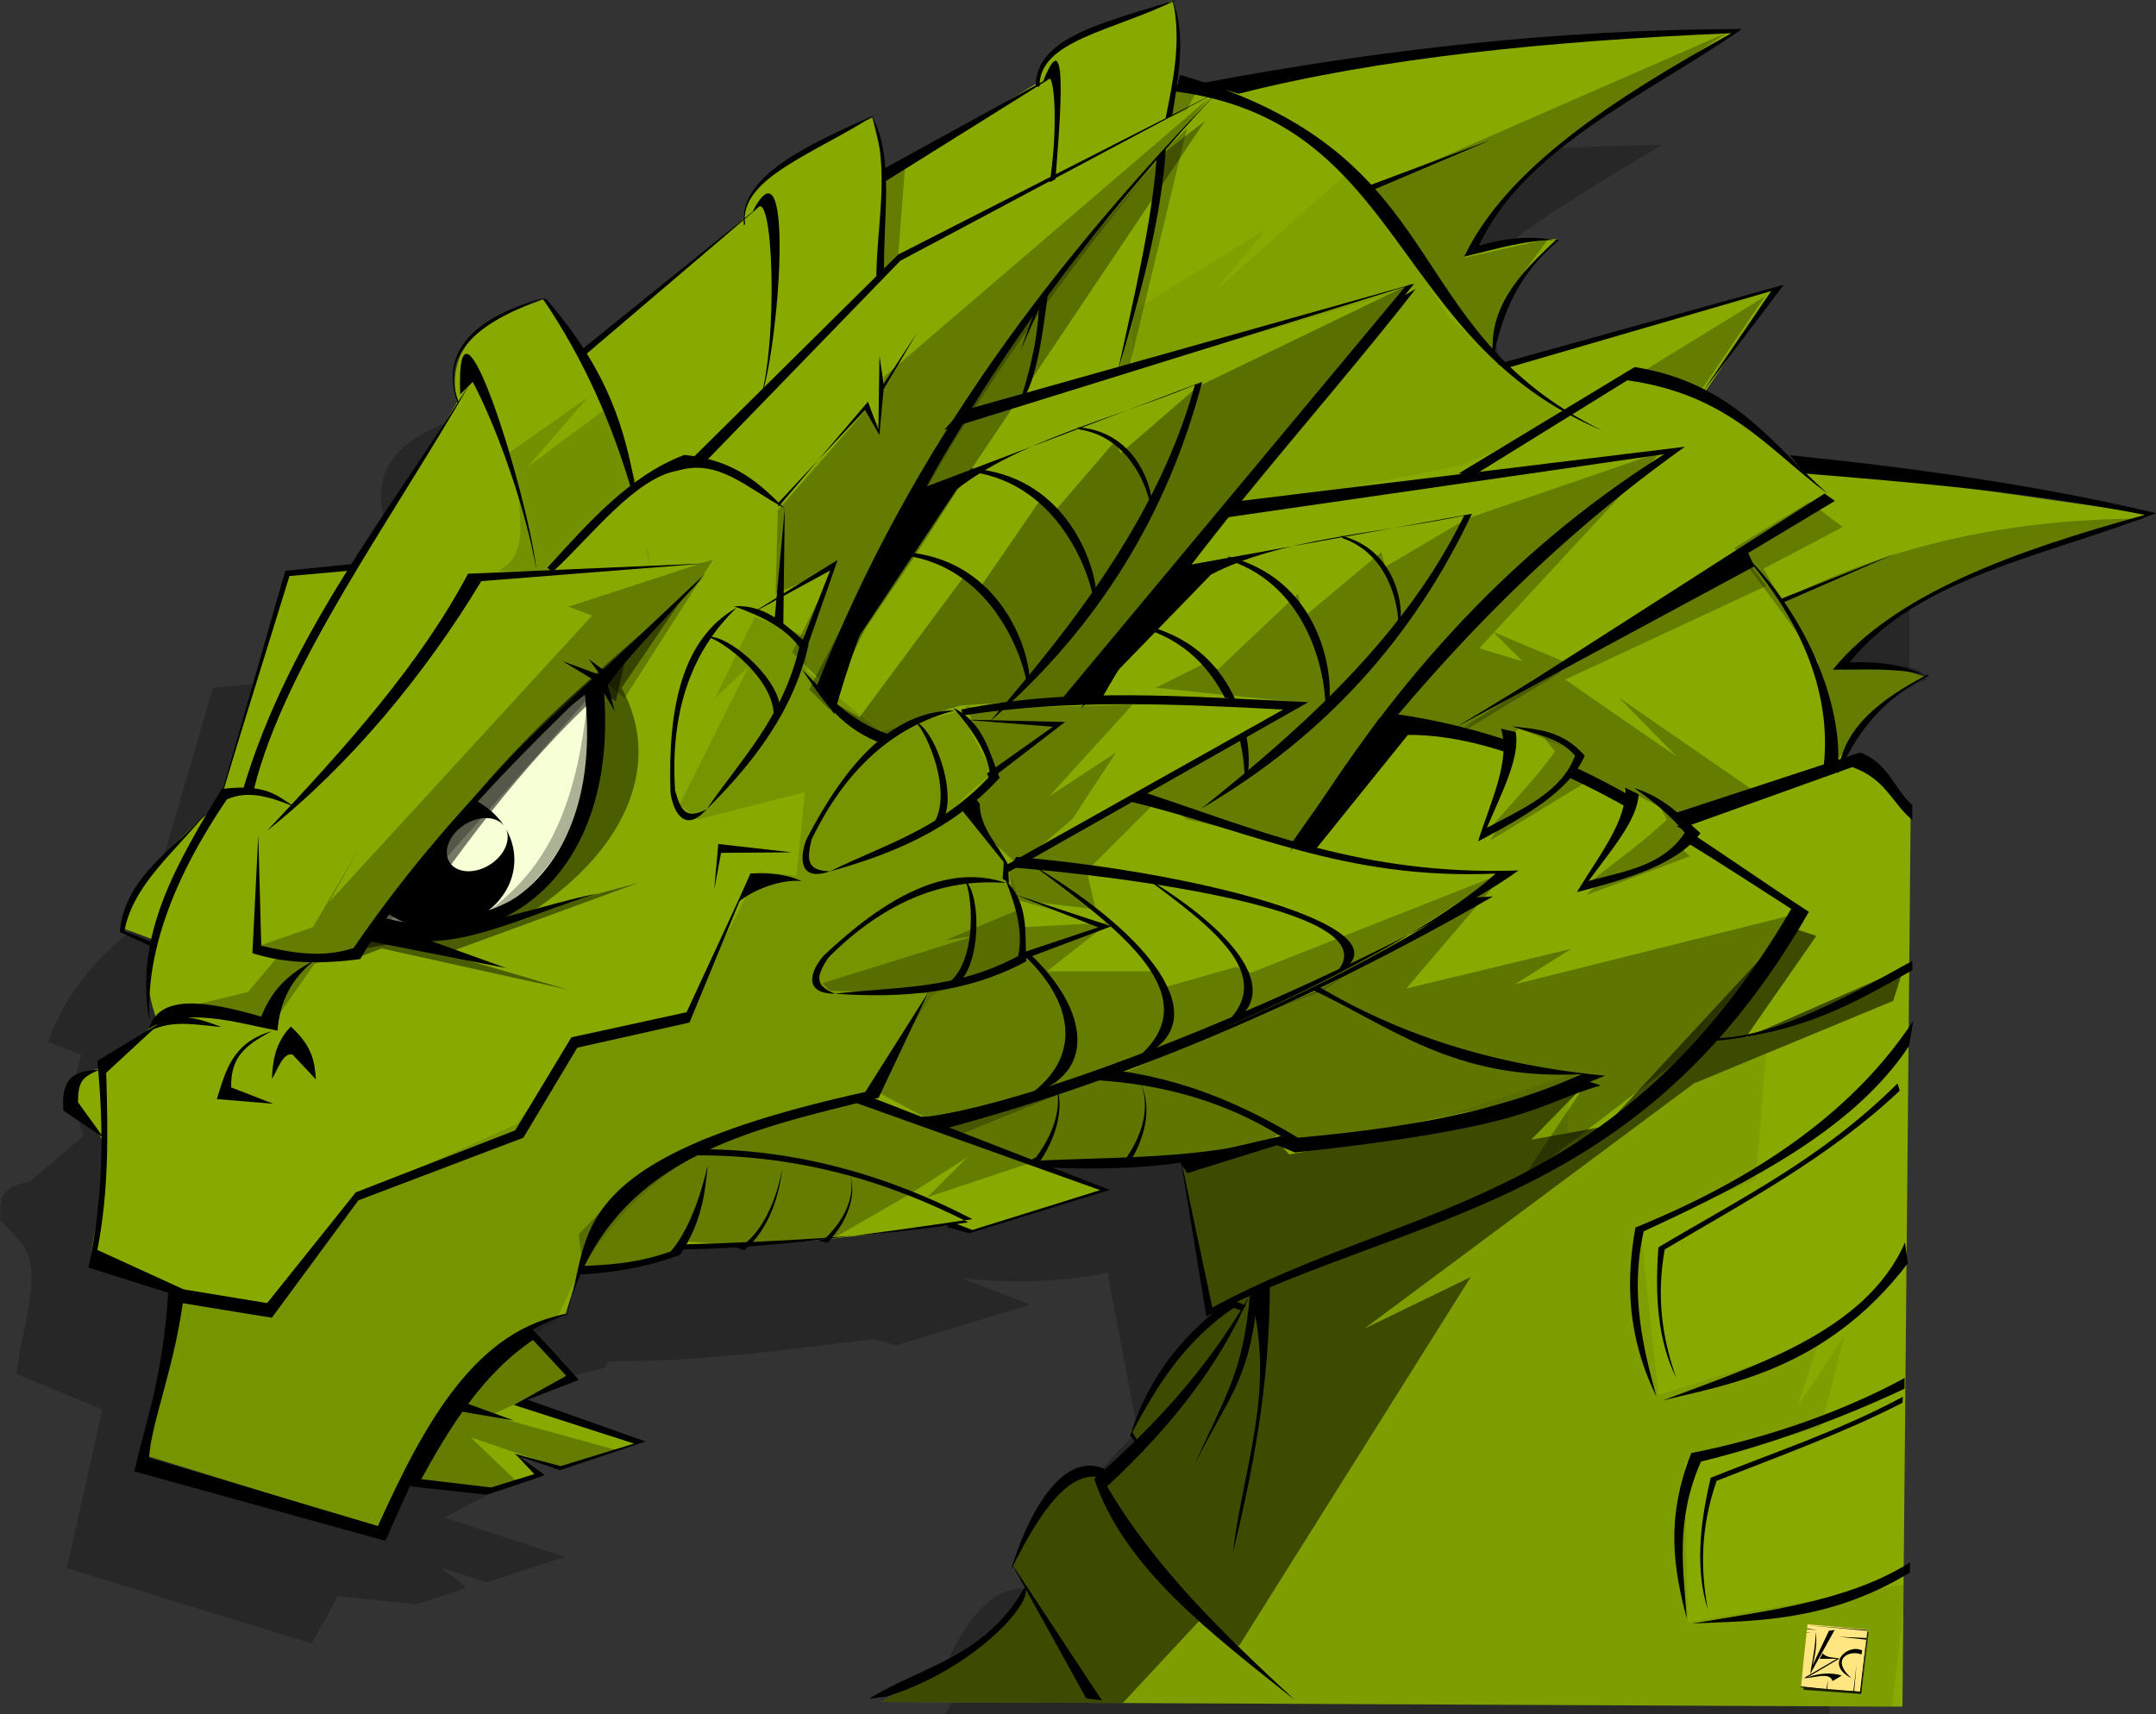 <?xml version="1.0" encoding="UTF-8" standalone="no"?>
<!-- Created with Inkscape (http://www.inkscape.org/) -->

<svg
   xmlns:dc="http://purl.org/dc/elements/1.1/"
   xmlns:cc="http://creativecommons.org/ns#"
   xmlns:rdf="http://www.w3.org/1999/02/22-rdf-syntax-ns#"
   xmlns:svg="http://www.w3.org/2000/svg"
   xmlns="http://www.w3.org/2000/svg"
   xmlns:xlink="http://www.w3.org/1999/xlink"
   xmlns:sodipodi="http://sodipodi.sourceforge.net/DTD/sodipodi-0.dtd"
   xmlns:inkscape="http://www.inkscape.org/namespaces/inkscape"
   width="641.725"
   height="510.306"
   id="svg8731"
   version="1.1"
   inkscape:version="0.48.3.1 r9886"
   sodipodi:docname="dragon_comic.svg">
  <rect width="100%" height="100%" fill="#333333" stroke="none"/>
  <title
     id="title9082">dragon_comic</title>
  <defs
     id="defs8733">
    <radialGradient
       inkscape:collect="always"
       xlink:href="#linearGradient6757"
       id="radialGradient6763"
       cx="389.453"
       cy="868.374"
       fx="389.453"
       fy="868.374"
       r="319.609"
       gradientTransform="matrix(1,0,0,0.716,0,246.187)"
       gradientUnits="userSpaceOnUse" />
    <linearGradient
       inkscape:collect="always"
       id="linearGradient6757">
      <stop
         style="stop-color:#2b1100;stop-opacity:1;"
         offset="0"
         id="stop6759" />
      <stop
         style="stop-color:#2b1100;stop-opacity:0;"
         offset="1"
         id="stop6761" />
    </linearGradient>
  </defs>
  <sodipodi:namedview
     id="base"
     pagecolor="#ffffff"
     bordercolor="#666666"
     borderopacity="1.0"
     inkscape:pageopacity="0.0"
     inkscape:pageshadow="2"
     inkscape:zoom="0.35"
     inkscape:cx="-300.76776"
     inkscape:cy="116.80323"
     inkscape:document-units="px"
     inkscape:current-layer="g5280-7"
     showgrid="false"
     fit-margin-top="0"
     fit-margin-left="0"
     fit-margin-right="0"
     fit-margin-bottom="0"
     inkscape:window-width="1264"
     inkscape:window-height="715"
     inkscape:window-x="0"
     inkscape:window-y="48"
     inkscape:window-maximized="1" />
  <g
     inkscape:label="Capa 1"
     inkscape:groupmode="layer"
     id="layer1"
     transform="translate(-77.911,-138.859)">
    <g
       transform="translate(-62.339,-463.335)"
       id="g8385">
      <g
         id="g6974">
        <path
           inkscape:connector-curvature="0"
           style="opacity:0.233;fill:#000000;stroke:none"
           d="m 467.062,636.438 c -15.352,7.012 -37.341,10.009 -40.25,24.562 l -44.75,27.344 L 377.875,671.25 c -21.813,8.945 -36.849,18.73 -38.406,30.156 l -47.375,40.406 -0.156,0.156 -11.969,-16.625 c -15.675,5.602 -29.557,12.349 -25.656,30.594 l -30,49.125 -20.656,1.875 -18.812,64.469 -2.312,5.594 0,-0.594 c -11.061,9.124 -21.823,18.768 -28,36.031 l 9.969,3.75 c -1.803,6.071 -4.003,11.717 0.625,24.219 l -16.188,13.688 c -9.721,1.457 -8.527,6.544 -8.688,11.188 l 6.844,7.469 c 6.128,8.797 -0.644,25.318 -1.875,38.531 l 25.5,10.563 -10.594,47.25 72.75,22.375 c 2.702,-4.33 5.32,-9.124 7.969,-14.094 l 22.938,2.438 c 0,0 15.094,-4.347 15.094,-4.969 0,-0.622 -7.625,-5.906 -7.625,-5.906 l 14,4.344 23.156,-7.594 -35.906,-11.656 16.156,-8.562 -12.25,-14.188 c 3.159,-1.743 6.53,-3.128 10.219,-4 l 3.906,-12.719 c 7.769,0.468 18.846,-2.395 29.844,-5.156 l 0.906,-1.844 19.906,-0.469 24.094,-2.031 35.281,-4.188 6.375,1.875 39.938,-12.125 -20.531,-7.938 c 15.113,1.713 29.661,1.283 43.531,-1.562 l 8.531,44.781 4.219,-0.156 c -15.45,11.383 -21.192,24.073 -27.844,36.656 l 2.656,3.75 -10.875,9 c -11.733,-1.183 -19.969,10.524 -26.75,27.5 l 4.062,5.906 c -0.722,1.368 -1.51,2.672 -2.375,3.938 l 263.281,0 2.188,-236.094 -14.281,-14 -7.312,2.031 c 5.515,-10.452 12.851,-20.005 25.781,-26.75 -14.498,-4.977 -17.6,-2.756 -25,-3.25 12.657,-14.227 27.201,-22.374 42.406,-28.406 l 0,-23.906 -55.625,-8 -27.5,-20.812 21.438,-31.406 -80.5,22.844 -4.031,-4.031 c 0.915,-13.642 9.314,-23.865 19.25,-33.406 -9.915,0.786 -18.562,2.316 -26.406,4.344 17.041,-30.252 49.075,-47.695 79.719,-66.344 -53.789,0.618 -105.812,7.709 -157.125,17.406 L 467.688,660.375 c 1.146,-7.752 3.004,-15.39 -0.625,-23.938 z"
           id="path3456-7" />
        <path
           style="fill:#88aa00;stroke:none"
           d="m 489.062,602.438 c -15.352,7.012 -37.341,10.009 -40.25,24.562 l -44.75,27.344 L 399.875,637.25 c -21.813,8.945 -36.849,18.73 -38.406,30.156 l -47.375,40.406 -0.156,0.156 -11.969,-16.625 c -15.675,5.602 -29.557,12.349 -25.656,30.594 l -30,49.125 -20.656,1.875 -18.812,64.469 -2.312,5.594 0,-0.594 c -11.061,9.124 -21.823,18.768 -28,36.031 l 9.969,3.75 c -1.803,6.071 -4.003,11.717 0.625,24.219 l -16.188,13.688 c -9.721,1.457 -8.527,6.544 -8.688,11.188 l 6.844,7.469 c 6.128,8.797 -0.644,25.318 -1.875,38.531 l 25.5,10.562 -10.594,47.25 72.75,22.375 c 2.702,-4.33 5.32,-9.124 7.969,-14.094 l 22.938,2.438 c 0,0 15.094,-4.347 15.094,-4.969 0,-0.622 -7.625,-5.906 -7.625,-5.906 l 14,4.344 23.156,-7.594 -35.906,-11.656 16.156,-8.562 -12.25,-14.188 c 3.159,-1.743 6.53,-3.128 10.219,-4 l 3.906,-12.719 c 7.769,0.468 18.846,-2.395 29.844,-5.156 l 0.906,-1.844 19.906,-0.469 24.094,-2.031 35.281,-4.188 6.375,1.875 39.938,-12.125 -20.531,-7.938 c 15.113,1.713 29.661,1.283 43.531,-1.562 l 8.531,44.781 4.219,-0.156 c -15.45,11.383 -21.192,24.073 -27.844,36.656 l 2.656,3.75 -10.875,9 c -11.733,-1.183 -19.969,10.524 -26.75,27.5 l 4.062,5.906 c -8.349,15.808 -26.732,24.459 -43.375,34.344 l 304,1.406 2.469,-267.906 -14.281,-14 -7.312,2.031 c 5.515,-10.452 12.851,-20.005 25.781,-26.75 -14.498,-4.977 -17.6,-2.756 -25,-3.25 26.119,-29.36 60.281,-32.854 91.688,-45.219 L 674.938,740.125 l -27.5,-20.812 21.438,-31.406 -80.5,22.844 -4.031,-4.031 c 0.915,-13.642 9.314,-23.865 19.25,-33.406 -9.915,0.786 -18.562,2.316 -26.406,4.344 17.041,-30.252 49.075,-47.695 79.719,-66.344 -53.789,0.618 -105.812,7.709 -157.125,17.406 L 489.688,626.375 c 1.146,-7.752 3.004,-15.39 -0.625,-23.938 z"
           id="path3456"
           inkscape:connector-curvature="0"
           sodipodi:nodetypes="ccccccccccccccccccccccccccsccccccccccccccccccccccccccccccccccccccccccc" />
        <path
           style="opacity:0.457;color:#000000;fill:#000000;fill-opacity:1;fill-rule:nonzero;stroke:none;stroke-width:1px;marker:none;visibility:visible;display:inline;overflow:visible;enable-background:accumulate"
           d="m 247.473,886.992 6.374,-2.418 55.604,12.308 -36.703,-10.769 57.582,-21.099 -31.648,8.571 c 29.105,-19.346 38.485,-44.905 26.593,-66.593 l 17.582,-25.934 c -41.434,33.61 -73.873,68.808 -95.385,105.934 z"
           id="path5275"
           inkscape:connector-curvature="0"
           sodipodi:nodetypes="ccccccccc" />
        <path
           style="fill:#f6ffd5;stroke:#000000;stroke-width:1px;stroke-linecap:butt;stroke-linejoin:miter;stroke-opacity:1"
           d="m 251.648,879.52 c 18.479,-24.274 35.08,-50.697 65.934,-73.846 -1.447,76.106 -36.551,68.7 -65.934,73.846 z"
           id="path3461"
           inkscape:connector-curvature="0"
           sodipodi:nodetypes="ccc" />
        <g
           id="g5280-7"
           transform="translate(69.443,627.514)">
          <path
             sodipodi:nodetypes="cccccccccccccc"
             inkscape:connector-curvature="0"
             id="path3038-6"
             d="m 119.56,278.242 -17.143,15.824 c 0.529,17.582 0.857,35.165 -2.637,52.747 l 25.934,11.868 c -2.395,21.856 -9.814,38.819 -10.549,50.11 l 68.132,20.22 c 13.952,-30.865 29.336,-58.986 57.143,-63.297 -30.913,9.966 -42.179,39.579 -54.945,67.692 l -74.725,-20.659 c 3.78,-16.09 8.495,-28.439 10.11,-53.187 l -23.736,-7.473 c 4.392,-20.513 4.68,-41.026 2.637,-61.538 l 22.418,-13.626 z"
             style="fill:#000000;stroke:none" />
          <path
             sodipodi:nodetypes="ccccc"
             inkscape:connector-curvature="0"
             id="path3040-5"
             d="m 239.121,367.033 c 12.443,-47.433 53.406,-55.651 93.187,-65.495 l 14.945,-31.648 -18.901,29.89 c -94.027,20.748 -80.65,44.285 -89.231,67.253 z"
             style="color:#000000;fill:#000000;fill-opacity:1;fill-rule:nonzero;stroke:none;stroke-width:1px;marker:none;visibility:visible;display:inline;overflow:visible;enable-background:accumulate" />
          <path
             sodipodi:nodetypes="ccccc"
             inkscape:connector-curvature="0"
             id="path3059-6"
             d="m 319.341,270.549 c 19.692,1.319 38.978,0.07 56.923,-9.67 -0.455,-8.325 0.939,-16.958 -6.154,-24.176 3.056,7.772 5.321,15.445 3.736,22.637 -19.487,10.33 -36.64,8.986 -54.505,11.209 z"
             style="color:#000000;fill:#000000;fill-opacity:1;fill-rule:nonzero;stroke:none;stroke-width:1px;marker:none;visibility:visible;display:inline;overflow:visible;enable-background:accumulate" />
          <path
             sodipodi:nodetypes="cccccc"
             inkscape:connector-curvature="0"
             id="path3073-9"
             d="m 318.37,270.512 c -8.972,-0.5 -5.713,-7.621 -2.327,-11.391 18.347,-17.241 36.523,-27.646 54.286,-21.538 -19.462,-1.632 -37.021,6.25 -52.967,22.198 -3.473,5.354 -4.347,8.284 2.005,10.756 z"
             style="color:#000000;fill:#000000;fill-opacity:1;fill-rule:nonzero;stroke:none;stroke-width:1px;marker:none;visibility:visible;display:inline;overflow:visible;enable-background:accumulate" />
          <path
             sodipodi:nodetypes="ccccc"
             inkscape:connector-curvature="0"
             id="path3081-3"
             d="m 352.198,268.022 c 9.967,-6.332 8.025,-27.963 5.714,-31.429 5.346,4.588 4.822,27.525 -3.077,31.538 l -3.187,0.22 z"
             style="color:#000000;fill:#000000;fill-opacity:1;fill-rule:nonzero;stroke:none;stroke-width:1px;marker:none;visibility:visible;display:inline;overflow:visible;enable-background:accumulate" />
          <path
             sodipodi:nodetypes="ccccc"
             inkscape:connector-curvature="0"
             id="path3089-7"
             d="m 164.615,260.44 c -6.9,5.4 -10.55,12.294 -11.209,21.099 -12.853,-2.517 -27.075,-7.133 -38.242,-0.659 3.036,-9.741 15.252,-8.821 33.407,-3.516 3.551,-9.239 9.599,-13.471 16.044,-16.923 z"
             style="color:#000000;fill:#000000;fill-opacity:1;fill-rule:nonzero;stroke:none;stroke-width:1px;marker:none;visibility:visible;display:inline;overflow:visible;enable-background:accumulate" />
          <path
             sodipodi:nodetypes="ccccc"
             inkscape:connector-curvature="0"
             id="path3097-4"
             d="m 164.835,296.044 -6.923,-7.363 c -2.699,-0.82 -4.274,3.98 -6.154,7.253 0.14,-5.39 1.117,-11.059 5.604,-15.604 6.683,6 7.084,10.858 7.473,15.714 z"
             style="color:#000000;fill:#000000;fill-opacity:1;fill-rule:nonzero;stroke:none;stroke-width:1px;marker:none;visibility:visible;display:inline;overflow:visible;enable-background:accumulate" />
          <path
             sodipodi:nodetypes="ccccc"
             inkscape:connector-curvature="0"
             id="path3105-5"
             d="m 151.678,281.699 c -11.819,3.406 -13.731,11.98 -16.318,20.203 l 16.784,1.399 -12.52,-4.876 c -0.202,-8.557 3.586,-12.297 12.054,-16.726 z"
             style="color:#000000;fill:#000000;fill-opacity:1;fill-rule:nonzero;stroke:none;stroke-width:1px;marker:none;visibility:visible;display:inline;overflow:visible;enable-background:accumulate" />
          <path
             sodipodi:nodetypes="ccccc"
             inkscape:connector-curvature="0"
             id="path3113-2"
             d="m 101.637,313.403 -11.966,-8.081 c -0.952,-11.446 5.127,-11.726 11.034,-12.277 -5.403,2.275 -6.643,3.39 -6.683,9.791 z"
             style="color:#000000;fill:#000000;fill-opacity:1;fill-rule:nonzero;stroke:none;stroke-width:1px;marker:none;visibility:visible;display:inline;overflow:visible;enable-background:accumulate" />
          <path
             sodipodi:nodetypes="cccccccccccccc"
             inkscape:connector-curvature="0"
             id="path3121-5"
             d="m 123.432,358.232 0.148,4.181 28.129,4.6 25.767,-34.962 49.109,-18.649 16.052,-26.809 33.407,-7.473 18.462,-44.835 -19.341,41.758 -34.286,7.473 -16.703,27.692 -47.473,18.462 -26.374,32.967 z"
             style="color:#000000;fill:#000000;fill-opacity:1;fill-rule:nonzero;stroke:none;stroke-width:1px;marker:none;visibility:visible;display:inline;overflow:visible;enable-background:accumulate" />
          <path
             sodipodi:nodetypes="ccccc"
             inkscape:connector-curvature="0"
             id="path3129-4"
             d="m 115.313,278.591 c -1.125,-19.871 6.72,-41.878 23,-65.893 6.734,-3.033 13.469,-0.46 20.203,2.176 -4.999,-2.99 -8.084,-7.025 -21.757,-5.284 -12.985,21.674 -26.233,43.288 -21.446,69.001 z"
             style="color:#000000;fill:#000000;fill-opacity:1;fill-rule:nonzero;stroke:none;stroke-width:1px;marker:none;visibility:visible;display:inline;overflow:visible;enable-background:accumulate" />
          <path
             sodipodi:nodetypes="ccccccc"
             inkscape:connector-curvature="0"
             id="path3139-7"
             d="m 280.44,146.374 c -36.487,36.495 -77.373,70.267 -102.418,113.846 -11.492,1.536 -22.351,1.386 -32.088,-1.758 l 1.758,-35.165 0.879,32.967 c 8.958,2.019 17.941,3.81 27.473,0.659 32.894,-47.956 68.751,-77.45 104.396,-110.549 z"
             style="color:#000000;fill:#000000;fill-opacity:1;fill-rule:nonzero;stroke:none;stroke-width:1px;marker:none;visibility:visible;display:inline;overflow:visible;enable-background:accumulate" />
          <path
             sodipodi:nodetypes="ccccc"
             inkscape:connector-curvature="0"
             id="path3147-4"
             d="m 150.33,221.978 c 24.314,-19.215 46.943,-46.393 63.736,-74.286 l 66.813,-5.275 -70.769,3.077 c -14.206,26.827 -36.035,51.268 -59.78,76.484 z"
             style="color:#000000;fill:#000000;fill-opacity:1;fill-rule:nonzero;stroke:none;stroke-width:1px;marker:none;visibility:visible;display:inline;overflow:visible;enable-background:accumulate" />
          <path
             id="path3155-4"
             d="m 250.219,176.656 c -8.654,6.536 -16.386,13.258 -23.469,20.156 5.551,-5.214 11.566,-10.304 18.156,-15.281 5.566,50.947 -25.785,75.59 -59.969,66.375 -0.621,0.903 -1.257,1.812 -1.875,2.719 38.233,10.466 73.379,-17.007 67.156,-73.969 z"
             style="color:#000000;fill:#000000;fill-opacity:1;fill-rule:nonzero;stroke:none;stroke-width:1px;marker:none;visibility:visible;display:inline;overflow:visible;enable-background:accumulate"
             inkscape:connector-curvature="0" />
          <path
             sodipodi:nodetypes="cccc"
             inkscape:connector-curvature="0"
             id="path3193-3"
             d="m 183.071,251.861 c 19.511,9.272 43.218,-4.672 65.582,-11.189 -21.75,4.443 -44.478,14.853 -64.339,7.77 z"
             style="color:#000000;fill:#000000;fill-opacity:1;fill-rule:nonzero;stroke:none;stroke-width:1px;marker:none;visibility:visible;display:inline;overflow:visible;enable-background:accumulate" />
          <path
             id="path3201-0"
             d="m 212.031,212.875 -27.188,32.719 c 4.147,3.352 9.69,5.406 15.781,5.406 12.85,0 23.281,-9.132 23.281,-20.375 0,-3.278 -0.899,-6.353 -2.469,-9.094 1.486,3.259 -0.513,7.838 -4.781,10.562 -4.553,2.907 -9.941,2.586 -12.031,-0.688 -2.09,-3.274 -0.115,-8.281 4.438,-11.188 4.432,-2.83 9.642,-2.596 11.844,0.438 -2.09,-3.242 -5.162,-5.955 -8.875,-7.781 z"
             style="color:#000000;fill:#000000;fill-opacity:1;fill-rule:nonzero;stroke:none;stroke-width:1px;marker:none;visibility:visible;display:inline;overflow:visible;enable-background:accumulate"
             inkscape:connector-curvature="0" />
          <path
             sodipodi:nodetypes="cccc"
             inkscape:connector-curvature="0"
             id="path3979-7"
             d="m 290.385,243.407 c 4.761,-4.099 13.607,-7.131 19.066,-6.374 -4.265,-1.98 -8.892,-2.543 -15.275,-2.308 z"
             style="color:#000000;fill:#000000;fill-opacity:1;fill-rule:nonzero;stroke:none;stroke-width:1px;marker:none;visibility:visible;display:inline;overflow:visible;enable-background:accumulate" />
          <path
             sodipodi:nodetypes="cccc"
             inkscape:connector-curvature="0"
             id="path3987-8"
             d="M 143.297,209.231 C 157.151,163.188 186.402,127.581 210.989,88.352 187.554,129.29 155.608,172.469 146.374,209.67 z"
             style="color:#000000;fill:#000000;fill-opacity:1;fill-rule:nonzero;stroke:none;stroke-width:1px;marker:none;visibility:visible;display:inline;overflow:visible;enable-background:accumulate" />
          <path
             sodipodi:nodetypes="cccc"
             inkscape:connector-curvature="0"
             id="path3995-6"
             d="m 207.781,92.101 3.73,-3.73 c 6.993,13.148 15.696,37.28 18.96,55.947 -2.507,-22.415 -24.109,-92.089 -22.69,-52.217 z"
             style="color:#000000;fill:#000000;fill-opacity:1;fill-rule:nonzero;stroke:none;stroke-width:1px;marker:none;visibility:visible;display:inline;overflow:visible;enable-background:accumulate" />
          <path
             sodipodi:nodetypes="cccc"
             inkscape:connector-curvature="0"
             id="path4011-8"
             d="m 207.014,94.683 c -5.841,-16.034 6.367,-26.261 26.502,-31.496 -19.021,6.948 -31.997,15.887 -26.264,30.989 z"
             style="color:#000000;fill:#000000;fill-opacity:1;fill-rule:nonzero;stroke:none;stroke-width:1px;marker:none;visibility:visible;display:inline;overflow:visible;enable-background:accumulate" />
          <path
             id="path4038-8"
             d="m 232.312,63.531 c 12.461,18.315 20.804,37.69 26.656,57.719 L 260,120.219 c -3.114,-17.084 -7.69,-34.61 -26.406,-56.25 l 0.594,0.094 -1.875,-0.531 z m 30.875,74.094 c 0.373,1.803 0.77,3.612 1.219,5.438 -0.379,-1.821 -0.777,-3.625 -1.188,-5.438 l -0.031,0 z"
             style="color:#000000;fill:#000000;fill-opacity:1;fill-rule:nonzero;stroke:none;stroke-width:1px;marker:none;visibility:visible;display:inline;overflow:visible;enable-background:accumulate"
             inkscape:connector-curvature="0" />
          <path
             inkscape:connector-curvature="0"
             id="path4046-4"
             d="m 135.205,216.428 20.514,-71.799 21.446,-2.176 -2.797,2.176 -17.406,1.554 z"
             style="color:#000000;fill:#000000;fill-opacity:1;fill-rule:nonzero;stroke:none;stroke-width:1px;marker:none;visibility:visible;display:inline;overflow:visible;enable-background:accumulate" />
          <path
             sodipodi:nodetypes="ccccc"
             inkscape:connector-curvature="0"
             id="path3059-8-3"
             d="m 317.798,234.119 c 19.027,-5.242 36.825,-12.774 50.56,-27.883 -3.172,-7.71 -4.7,-16.32 -13.775,-20.799 5.446,6.332 10.112,12.83 10.985,20.143 -14.996,16.173 -31.634,20.555 -47.77,28.539 z"
             style="color:#000000;fill:#000000;fill-opacity:1;fill-rule:nonzero;stroke:none;stroke-width:1px;marker:none;visibility:visible;display:inline;overflow:visible;enable-background:accumulate" />
          <path
             sodipodi:nodetypes="cccccc"
             inkscape:connector-curvature="0"
             id="path3073-1-1"
             d="m 316.869,234.403 c -8.636,2.484 -7.904,-5.313 -5.949,-9.989 11.643,-22.323 25.376,-38.134 44.16,-38.22 -18.913,4.871 -32.895,18.097 -42.698,38.408 -1.515,6.199 -1.375,9.254 5.436,9.495 z"
             style="color:#000000;fill:#000000;fill-opacity:1;fill-rule:nonzero;stroke:none;stroke-width:1px;marker:none;visibility:visible;display:inline;overflow:visible;enable-background:accumulate" />
          <path
             sodipodi:nodetypes="ccccc"
             inkscape:connector-curvature="0"
             id="path3081-5-4"
             d="m 347.988,220.909 c 7.325,-9.262 -1.635,-29.045 -4.958,-31.557 6.558,2.57 13.62,24.4 7.485,30.792 l -2.937,1.257 z"
             style="color:#000000;fill:#000000;fill-opacity:1;fill-rule:nonzero;stroke:none;stroke-width:1px;marker:none;visibility:visible;display:inline;overflow:visible;enable-background:accumulate" />
          <path
             sodipodi:nodetypes="ccccc"
             inkscape:connector-curvature="0"
             id="path3059-2-9"
             d="m 281.131,215.644 c 14.004,-13.906 25.813,-29.206 30.363,-49.111 -6.548,-5.161 -12.106,-11.912 -22.211,-11.359 7.852,2.843 15.108,6.215 19.458,12.157 -5.127,21.452 -17.471,33.436 -27.61,48.313 z"
             style="color:#000000;fill:#000000;fill-opacity:1;fill-rule:nonzero;stroke:none;stroke-width:1px;marker:none;visibility:visible;display:inline;overflow:visible;enable-background:accumulate" />
          <path
             sodipodi:nodetypes="cccccc"
             inkscape:connector-curvature="0"
             id="path3073-0-2"
             d="m 280.462,216.347 c -6.304,6.403 -9.495,-0.749 -10.086,-5.782 -0.814,-25.164 3.39,-45.68 19.713,-54.975 -14.087,13.527 -19.776,31.914 -18.347,54.421 1.723,6.145 3.344,8.737 9.397,5.604 z"
             style="color:#000000;fill:#000000;fill-opacity:1;fill-rule:nonzero;stroke:none;stroke-width:1px;marker:none;visibility:visible;display:inline;overflow:visible;enable-background:accumulate" />
          <path
             sodipodi:nodetypes="ccccc"
             inkscape:connector-curvature="0"
             id="path3081-1-0"
             d="m 300.949,189.315 c 1.835,-11.665 -15.682,-24.503 -19.81,-25.059 6.976,-0.98 23.843,14.572 21.635,23.153 l -1.941,2.537 z"
             style="color:#000000;fill:#000000;fill-opacity:1;fill-rule:nonzero;stroke:none;stroke-width:1px;marker:none;visibility:visible;display:inline;overflow:visible;enable-background:accumulate" />
          <path
             inkscape:connector-curvature="0"
             id="path4089-6"
             d="m 375.155,260.408 26.419,-9.946 -29.217,-9.635 25.332,9.946 -22.845,7.615 z"
             style="color:#000000;fill:#000000;fill-opacity:1;fill-rule:nonzero;stroke:none;stroke-width:1px;marker:none;visibility:visible;display:inline;overflow:visible;enable-background:accumulate" />
          <path
             inkscape:connector-curvature="0"
             id="path4099-8"
             d="M 243.991,78.736 298.694,34.6 243.991,81.223 z"
             style="color:#000000;fill:#000000;fill-opacity:1;fill-rule:nonzero;stroke:none;stroke-width:1px;marker:none;visibility:visible;display:inline;overflow:visible;enable-background:accumulate" />
          <path
             sodipodi:nodetypes="cccc"
             inkscape:connector-curvature="0"
             id="path3995-2-9"
             d="m 294.812,37.69 1.373,-1.061 c 4.771,-6.089 6.337,39.784 0.679,57.869 6.02,-15.744 10.56,-81.324 -2.052,-56.808 z"
             style="color:#000000;fill:#000000;fill-opacity:1;fill-rule:nonzero;stroke:none;stroke-width:1px;marker:none;visibility:visible;display:inline;overflow:visible;enable-background:accumulate" />
          <path
             sodipodi:nodetypes="cccc"
             inkscape:connector-curvature="0"
             id="path4011-6-2"
             d="M 292.233,41.861 C 290.469,27.443 310.088,18.266 331.298,8.834 313.702,20.298 290.69,27.709 292.57,41.413 z"
             style="color:#000000;fill:#000000;fill-opacity:1;fill-rule:nonzero;stroke:none;stroke-width:1px;marker:none;visibility:visible;display:inline;overflow:visible;enable-background:accumulate" />
          <path
             sodipodi:nodetypes="cccccc"
             inkscape:connector-curvature="0"
             id="path4145-6"
             d="m 233.734,143.697 c 12.299,-13.482 24.394,-27.33 40.717,-33.568 15.377,1.482 22.537,8.716 29.838,15.852 -11.247,-6.045 -19.652,-14.798 -31.703,-11.189 -12.806,2.142 -25.981,19.819 -37.298,30.149 z"
             style="color:#000000;fill:#000000;fill-opacity:1;fill-rule:nonzero;stroke:none;stroke-width:1px;marker:none;visibility:visible;display:inline;overflow:visible;enable-background:accumulate" />
          <path
             sodipodi:nodetypes="cccc"
             inkscape:connector-curvature="0"
             id="path4153-6"
             d="m 304.396,125.934 -0.44,34.505 -2.637,-0.879 z"
             style="color:#000000;fill:#000000;fill-opacity:1;fill-rule:nonzero;stroke:none;stroke-width:1px;marker:none;visibility:visible;display:inline;overflow:visible;enable-background:accumulate" />
          <path
             sodipodi:nodetypes="cccc"
             inkscape:connector-curvature="0"
             id="path4161-4"
             d="m 309.451,173.846 c 5.572,8.329 10.807,16.842 22.637,21.758 l 3.516,-2.198 c -12.316,-4.122 -18.917,-12.053 -26.154,-19.56 z"
             style="color:#000000;fill:#000000;fill-opacity:1;fill-rule:nonzero;stroke:none;stroke-width:1px;marker:none;visibility:visible;display:inline;overflow:visible;enable-background:accumulate" />
          <path
             sodipodi:nodetypes="cccc"
             inkscape:connector-curvature="0"
             id="path4169-9"
             d="M 319.121,187.253 C 334.735,130.625 370.626,69.104 434.286,0.879 385.899,50.98 342.237,106.593 313.614,179.752 z"
             style="color:#000000;fill:#000000;fill-opacity:1;fill-rule:nonzero;stroke:none;stroke-width:1px;marker:none;visibility:visible;display:inline;overflow:visible;enable-background:accumulate" />
          <path
             inkscape:connector-curvature="0"
             id="path4177-5"
             d="m 433.278,1.965 -95.11,48.487 -62.785,62.163 4.351,0.622 59.055,-60.92 z"
             style="color:#000000;fill:#000000;fill-opacity:1;fill-rule:nonzero;stroke:none;stroke-width:1px;marker:none;visibility:visible;display:inline;overflow:visible;enable-background:accumulate" />
          <path
             sodipodi:nodetypes="cccc"
             inkscape:connector-curvature="0"
             id="path4185-0"
             d="m 181.05,254.969 40.406,7.926 -37.92,-13.676 z"
             style="color:#000000;fill:#000000;fill-opacity:1;fill-rule:nonzero;stroke:none;stroke-width:1px;marker:none;visibility:visible;display:inline;overflow:visible;enable-background:accumulate" />
          <path
             sodipodi:nodetypes="ccccccc"
             inkscape:connector-curvature="0"
             id="path4193-4"
             d="M 392.978,182.389 491.711,59.155 356.817,97.074 351.844,102.669 489.049,60.028 387.277,182.238 z"
             style="color:#000000;fill:#000000;fill-opacity:1;fill-rule:nonzero;stroke:none;stroke-width:1px;marker:none;visibility:visible;display:inline;overflow:visible;enable-background:accumulate" />
          <path
             inkscape:connector-curvature="0"
             id="path4089-0-8"
             d="m 365.44,206.827 22.383,-17.203 -30.756,-0.718 27.129,2.146 -19.641,13.932 z"
             style="color:#000000;fill:#000000;fill-opacity:1;fill-rule:nonzero;stroke:none;stroke-width:1px;marker:none;visibility:visible;display:inline;overflow:visible;enable-background:accumulate" />
          <path
             inkscape:connector-curvature="0"
             id="path4089-7-7"
             d="m 310.816,168.009 9.323,-26.646 -26.137,16.227 23.882,-13.048 -8.817,22.408 z"
             style="color:#000000;fill:#000000;fill-opacity:1;fill-rule:nonzero;stroke:none;stroke-width:1px;marker:none;visibility:visible;display:inline;overflow:visible;enable-background:accumulate" />
          <path
             sodipodi:nodetypes="cccc"
             inkscape:connector-curvature="0"
             id="path4226-1"
             d="m 330.398,9.269 c 5.54,16.318 1.214,32.636 1.243,48.954 l 2.331,-2.331 c -0.409,-15.955 3.164,-34.018 -3.574,-46.622 z"
             style="color:#000000;fill:#000000;fill-opacity:1;fill-rule:nonzero;stroke:none;stroke-width:1px;marker:none;visibility:visible;display:inline;overflow:visible;enable-background:accumulate" />
          <path
             sodipodi:nodetypes="cccccccc"
             inkscape:connector-curvature="0"
             id="path4234-7"
             d="m 362.412,213.941 c 0.018,6.99 5.212,12.153 8.392,18.027 l 0.311,5.595 -1.865,-1.243 0.311,-4.973 -12.743,-15.852 4.351,-3.108 z"
             style="color:#000000;fill:#000000;fill-opacity:1;fill-rule:nonzero;stroke:none;stroke-width:1px;marker:none;visibility:visible;display:inline;overflow:visible;enable-background:accumulate" />
          <path
             sodipodi:nodetypes="cccccc"
             inkscape:connector-curvature="0"
             id="path4242-2"
             d="m 117.022,255.591 -9.169,-3.73 c 2.514,-13.917 15.503,-23.944 24.554,-35.433 -9.773,11.175 -24.411,19.144 -25.953,35.744 l 9.946,4.507 z"
             style="color:#000000;fill:#000000;fill-opacity:1;fill-rule:nonzero;stroke:none;stroke-width:1px;marker:none;visibility:visible;display:inline;overflow:visible;enable-background:accumulate" />
          <path
             sodipodi:nodetypes="cccccc"
             inkscape:connector-curvature="0"
             id="path4250-7"
             d="m 243.369,354.119 c 10.968,-0.538 20.943,-2.467 29.838,-5.906 6.31,-9.215 7.49,-18.196 8.237,-26.575 -2.006,8.985 -5.752,19.661 -11.034,25.642 -10.264,3.616 -18.487,3.968 -26.73,4.351 z"
             style="color:#000000;fill:#000000;fill-opacity:1;fill-rule:nonzero;stroke:none;stroke-width:1px;marker:none;visibility:visible;display:inline;overflow:visible;enable-background:accumulate" />
          <path
             sodipodi:nodetypes="csccccc"
             inkscape:connector-curvature="0"
             id="path4258-2"
             d="m 273.052,346.66 c 1.809,-0.032 0.515,-1.472 2.332,-1.523 25.219,-0.714 56.955,-2.257 83.609,-6.558 -24.738,-12.567 -52.05,-20.557 -84.231,-19.892 l 3.419,-1.865 c 27.768,-0.126 55.117,6.86 82.055,20.825 -27.477,4.049 -60.304,8.821 -87.184,9.014 z"
             style="color:#000000;fill:#000000;fill-opacity:1;fill-rule:nonzero;stroke:none;stroke-width:1px;marker:none;visibility:visible;display:inline;overflow:visible;enable-background:accumulate" />
          <path
             inkscape:connector-curvature="0"
             id="path4266-2"
             d="m 352.621,339.977 6.683,1.865 41.805,-12.899 -70.559,-27.405 -4.835,1.538 72.527,25.934 -38.022,11.868 -5.714,-2.198 z"
             style="color:#000000;fill:#000000;fill-opacity:1;fill-rule:nonzero;stroke:none;stroke-width:1px;marker:none;visibility:visible;display:inline;overflow:visible;enable-background:accumulate" />
          <path
             sodipodi:nodetypes="ccccc"
             inkscape:connector-curvature="0"
             id="path4274-6"
             d="m 292.253,346.923 c 8.179,-6.584 10.762,-18.351 11.374,-24.176 -1.165,6.291 -4.433,17.452 -11.978,22.857 l -2.088,0.33 z"
             style="color:#000000;fill:#000000;fill-opacity:1;fill-rule:nonzero;stroke:none;stroke-width:1px;marker:none;visibility:visible;display:inline;overflow:visible;enable-background:accumulate" />
          <path
             sodipodi:nodetypes="ccccc"
             inkscape:connector-curvature="0"
             id="path4274-7-1"
             d="m 317.176,344.65 c 7.111,-7.725 8.231,-15.082 6.728,-20.001 1.336,5.462 -0.862,12.322 -7.521,18.787 l -2.016,0.636 z"
             style="color:#000000;fill:#000000;fill-opacity:1;fill-rule:nonzero;stroke:none;stroke-width:1px;marker:none;visibility:visible;display:inline;overflow:visible;enable-background:accumulate" />
          <path
             sodipodi:nodetypes="ccccccccccccccccccccccccc"
             inkscape:connector-curvature="0"
             id="path4307-0"
             d="m 229.062,369.969 -1.844,1.25 12.125,13.062 -15.562,8.688 35.75,11.5 -21.875,6.719 -13.406,-3.594 5.594,5.969 -12.906,3.969 -23.625,-2.812 -0.281,2.5 22.688,2.469 16.719,-5.594 0.351,-0.376 -7.539,-5.437 10.5,3.469 -0.25,0.094 0.812,0.125 1.375,0.438 0.25,-0.25 0.125,0.031 24.875,-8.344 -35.094,-12.438 L 243.062,385.5 z"
             style="color:#000000;fill:#000000;fill-opacity:1;fill-rule:nonzero;stroke:none;stroke-width:1px;marker:none;visibility:visible;display:inline;overflow:visible;enable-background:accumulate" />
          <path
             sodipodi:nodetypes="ccccccccc"
             inkscape:connector-curvature="0"
             id="path4315-6"
             d="m 324.803,166.697 30.771,-46.312 c 18.281,-14.366 46.681,-21.143 70.866,-31.082 -10.28,37.372 -34.239,69.271 -60.92,100.083 32.55,-28.126 52.921,-62.116 63.096,-101.015 l -82.677,31.392 13.676,-22.379 -2.487,1.554 C 339.3,123.876 333.196,144.905 324.803,166.697 z"
             style="color:#000000;fill:#000000;fill-opacity:1;fill-rule:nonzero;stroke:none;stroke-width:1px;marker:none;visibility:visible;display:inline;overflow:visible;enable-background:accumulate" />
          <path
             sodipodi:nodetypes="cccccc"
             inkscape:connector-curvature="0"
             id="path4323-1"
             d="m 340.655,140.123 c 23.873,3.564 33.726,27.082 35.744,37.609 l 0.777,-2.02 c -0.81,-10.21 -10.205,-34.837 -37.298,-36.676 l -0.311,-0.155 z"
             style="color:#000000;fill:#000000;fill-opacity:1;fill-rule:nonzero;stroke:none;stroke-width:1px;marker:none;visibility:visible;display:inline;overflow:visible;enable-background:accumulate" />
          <path
             sodipodi:nodetypes="cccccc"
             inkscape:connector-curvature="0"
             id="path4323-6-5"
             d="m 360.547,115.257 c 23.873,3.564 33.726,27.082 35.744,37.609 l 0.777,-2.02 c -0.81,-10.21 -10.205,-34.837 -37.298,-36.676 l -0.311,-0.155 z"
             style="color:#000000;fill:#000000;fill-opacity:1;fill-rule:nonzero;stroke:none;stroke-width:1px;marker:none;visibility:visible;display:inline;overflow:visible;enable-background:accumulate" />
          <path
             sodipodi:nodetypes="cccccc"
             inkscape:connector-curvature="0"
             id="path4323-3-9"
             d="m 392.086,102.542 c 14.041,2.096 19.837,15.929 21.024,22.121 l 0.457,-1.188 c -0.476,-6.005 -6.002,-20.49 -21.938,-21.572 l -0.183,-0.091 z"
             style="color:#000000;fill:#000000;fill-opacity:1;fill-rule:nonzero;stroke:none;stroke-width:1px;marker:none;visibility:visible;display:inline;overflow:visible;enable-background:accumulate" />
          <path
             sodipodi:nodetypes="ccccccccccc"
             inkscape:connector-curvature="0"
             id="path4359-4"
             d="m 302.424,124.426 0.077,1.142 26.653,-31.291 3.108,8.392 0.311,-22.068 1.243,8.392 9.946,-15.23 -9.946,16.784 -1.243,13.676 -4.298,-7.475 z"
             style="color:#000000;fill:#000000;fill-opacity:1;fill-rule:nonzero;stroke:none;stroke-width:1px;marker:none;visibility:visible;display:inline;overflow:visible;enable-background:accumulate" />
          <path
             sodipodi:nodetypes="ccccccc"
             inkscape:connector-curvature="0"
             id="path4367-9"
             d="m 370.989,234.286 89.231,-50.549 c -34.973,-1.584 -70.287,-4.632 -103.297,2.198 l 0.44,1.758 c 31.232,-4.9 63.291,-3.461 95.385,-1.758 l -82.198,46.154 z"
             style="color:#000000;fill:#000000;fill-opacity:1;fill-rule:nonzero;stroke:none;stroke-width:1px;marker:none;visibility:visible;display:inline;overflow:visible;enable-background:accumulate" />
          <path
             inkscape:connector-curvature="0"
             id="path4375-0"
             d="M 333.626,25.055 387.253,-4.396 334.505,28.571 z"
             style="color:#000000;fill:#000000;fill-opacity:1;fill-rule:nonzero;stroke:none;stroke-width:1px;marker:none;visibility:visible;display:inline;overflow:visible;enable-background:accumulate" />
          <path
             sodipodi:nodetypes="cccc"
             inkscape:connector-curvature="0"
             id="path4011-6-6-9"
             d="M 379.072,0.45 C 379.021,-14.075 398.707,-18.456 420.882,-25.32 402.056,-16.012 379.978,-13.345 380.229,0.485 z"
             style="color:#000000;fill:#000000;fill-opacity:1;fill-rule:nonzero;stroke:none;stroke-width:1px;marker:none;visibility:visible;display:inline;overflow:visible;enable-background:accumulate" />
          <path
             id="path4226-5-1"
             d="m 419.938,-25 c 2.56,12.065 0.081,23.543 -2.219,35.031 L 419.75,8.938 c 1.947,-12.039 4.021,-24.132 0.188,-33.938 z"
             style="color:#000000;fill:#000000;fill-opacity:1;fill-rule:nonzero;stroke:none;stroke-width:1px;marker:none;visibility:visible;display:inline;overflow:visible;enable-background:accumulate"
             inkscape:connector-curvature="0" />
          <path
             sodipodi:nodetypes="ccccc"
             inkscape:connector-curvature="0"
             id="path3995-2-8-14-7"
             d="m 381.25,-0.969 1.469,-0.906 c 1.847,-2.13 3.155,13.514 0.562,30.812 l 1.688,-0.906 c 0.591,-9.035 4.772,-50.858 -3.719,-29 z"
             style="color:#000000;fill:#000000;fill-opacity:1;fill-rule:nonzero;stroke:none;stroke-width:1px;marker:none;visibility:visible;display:inline;overflow:visible;enable-background:accumulate" />
          <path
             sodipodi:nodetypes="cccc"
             inkscape:connector-curvature="0"
             id="path4445-7"
             d="M 422.103,-3.002 C 504.806,20.875 485.609,72.26 547.692,102.857 484.467,76.327 489.071,10.755 420.54,1.9 z"
             style="color:#000000;fill:#000000;fill-opacity:1;fill-rule:nonzero;stroke:none;stroke-width:1px;marker:none;visibility:visible;display:inline;overflow:visible;enable-background:accumulate" />
          <path
             sodipodi:nodetypes="cccccc"
             inkscape:connector-curvature="0"
             id="path4454-1"
             d="m 437.143,124.176 135.165,-16.484 c -52.246,37.167 -87.835,80.751 -117.802,120.879 28.424,-47.553 63.916,-88.681 111.648,-118.681 l -130.659,18.901 z"
             style="color:#000000;fill:#000000;fill-opacity:1;fill-rule:nonzero;stroke:none;stroke-width:1px;marker:none;visibility:visible;display:inline;overflow:visible;enable-background:accumulate" />
          <path
             sodipodi:nodetypes="cccccc"
             inkscape:connector-curvature="0"
             id="path4463-1"
             d="m 505.055,115.604 52.308,-31.648 c 29.616,4.784 41.024,23.224 57.582,37.802 -17.556,-12.863 -29.273,-29.617 -59.78,-33.846 l -46.154,28.571 z"
             style="color:#000000;fill:#000000;fill-opacity:1;fill-rule:nonzero;stroke:none;stroke-width:1px;marker:none;visibility:visible;display:inline;overflow:visible;enable-background:accumulate" />
          <path
             sodipodi:nodetypes="ccccccc"
             inkscape:connector-curvature="0"
             id="path4481-5"
             d="m 339.47,307.767 c 38.865,-0.913 152.402,-51.427 183.323,-73.934 -46.147,1.597 -77.161,-11.94 -110.651,-23 l -4.973,2.487 c 35.077,8.425 64.033,23.442 108.786,21.446 -30.149,27.735 -141.463,76.702 -174.925,72.757 z"
             style="color:#000000;fill:#000000;fill-opacity:1;fill-rule:nonzero;stroke:none;stroke-width:1px;marker:none;visibility:visible;display:inline;overflow:visible;enable-background:accumulate" />
          <path
             sodipodi:nodetypes="ccccc"
             inkscape:connector-curvature="0"
             id="path4490-9"
             d="m 487.826,63.196 4.351,-2.487 C 460.488,101.322 421.651,141.936 398.777,182.549 l -9.946,-0.311 z"
             style="color:#000000;fill:#000000;fill-opacity:1;fill-rule:nonzero;stroke:none;stroke-width:1px;marker:none;visibility:visible;display:inline;overflow:visible;enable-background:accumulate" />
          <path
             id="path4499-7"
             d="m 462.844,268.125 -2.188,0.875 c 24.089,11.148 42.634,27.416 80.875,25.5 -26.36,11.969 -55.115,16.215 -84.375,18.906 C 436.997,301.197 418.747,295.164 401,293.125 c -2.499,1.151 -4.896,2.335 -5.875,3.031 21.041,1.064 41.534,6.333 60.25,19 32.216,-1.259 63.316,-7.824 93.188,-20.219 -33.712,-3.192 -61.968,-12.487 -85.719,-26.812 z M 331.062,300.719 c -0.136,0.034 -0.27,0.06 -0.406,0.094 l 0.25,0.125 0.156,-0.219 z"
             style="color:#000000;fill:#000000;fill-opacity:1;fill-rule:nonzero;stroke:none;stroke-width:1px;marker:none;visibility:visible;display:inline;overflow:visible;enable-background:accumulate"
             inkscape:connector-curvature="0" />
          <path
             sodipodi:nodetypes="cccc"
             inkscape:connector-curvature="0"
             id="path4508-7"
             d="m 373.29,229.793 c 56.718,4.808 121.499,22.261 94.177,35.433 21.541,-19.444 -64.316,-29.847 -96.042,-32.325 z"
             style="color:#000000;fill:#000000;fill-opacity:1;fill-rule:nonzero;stroke:none;stroke-width:1px;marker:none;visibility:visible;display:inline;overflow:visible;enable-background:accumulate" />
          <path
             sodipodi:nodetypes="cccc"
             inkscape:connector-curvature="0"
             id="path4526-6"
             d="m 410.899,235.388 c 29.138,17.347 42.909,36.342 24.244,45.068 l -1.865,0.932 c 19.731,-15.335 -1.743,-30.665 -22.379,-46.001 z"
             style="color:#000000;fill:#000000;fill-opacity:1;fill-rule:nonzero;stroke:none;stroke-width:1px;marker:none;visibility:visible;display:inline;overflow:visible;enable-background:accumulate" />
          <path
             sodipodi:nodetypes="cccc"
             inkscape:connector-curvature="0"
             id="path4526-4-7"
             d="m 378.214,232.253 c 35.472,21.119 55.035,46.417 32.311,57.041 l -2.27,1.135 c 24.02,-18.669 -4.919,-39.506 -30.041,-58.176 z"
             style="color:#000000;fill:#000000;fill-opacity:1;fill-rule:nonzero;stroke:none;stroke-width:1px;marker:none;visibility:visible;display:inline;overflow:visible;enable-background:accumulate" />
          <path
             sodipodi:nodetypes="cccccc"
             inkscape:connector-curvature="0"
             id="path4526-4-1-3"
             d="m 377.688,259 -1.438,0.562 -0.094,0.062 c 12.965,12.514 17.365,28.358 2.086,40.233 l 3.16,-0.905 C 397.045,291.639 393.519,274.071 377.688,259 z"
             style="color:#000000;fill:#000000;fill-opacity:1;fill-rule:nonzero;stroke:none;stroke-width:1px;marker:none;visibility:visible;display:inline;overflow:visible;enable-background:accumulate" />
          <path
             sodipodi:nodetypes="cccc"
             inkscape:connector-curvature="0"
             id="path4581-6"
             d="m 453.626,312.527 c -21.785,8.944 -46.104,11.029 -72.088,9.67 l -5.714,-1.758 c 25.056,-1.461 53.782,-0.262 77.802,-7.912 z"
             style="color:#000000;fill:#000000;fill-opacity:1;fill-rule:nonzero;stroke:none;stroke-width:1px;marker:none;visibility:visible;display:inline;overflow:visible;enable-background:accumulate" />
          <path
             id="path4589-5"
             d="M 486.156,187.25 480,194.281 c 12.733,-2.087 26.223,0.007 40.156,4.719 l 1.281,-3.219 c -10.71,-3.707 -22.334,-6.666 -35.281,-8.531 z m 54,16.125 -3.25,2.344 c 6.512,3.005 13.077,6.439 19.688,10.156 l 1.656,-3 c -5.799,-3.354 -11.796,-6.556 -18.094,-9.5 z m 29.719,17.25 4.188,2.188 -2.25,2.031 c 10.743,6.574 21.505,13.585 32.156,20.438 -51.96,88.846 -114,87.02 -172.312,118.688 L 421.969,318.25 429.875,366.594 C 491.335,335.517 558.432,334.867 609.219,246.156 596.304,237.806 583.977,228.983 571,220.688 l -1.125,-0.062 z"
             style="color:#000000;fill:#000000;fill-opacity:1;fill-rule:nonzero;stroke:none;stroke-width:1px;marker:none;visibility:visible;display:inline;overflow:visible;enable-background:accumulate"
             inkscape:connector-curvature="0" />
          <path
             sodipodi:nodetypes="ccccc"
             inkscape:connector-curvature="0"
             id="path4597-6"
             d="m 442.602,360.647 c -8.603,20.076 -23.122,38.836 -42.271,56.569 14.166,24.221 34.814,44.07 55.933,63.664 -24.885,-19.853 -50.805,-39.263 -59.78,-65.934 16.802,-14.765 32.808,-31.386 46.119,-54.298 z"
             style="color:#000000;fill:#000000;fill-opacity:1;fill-rule:nonzero;stroke:none;stroke-width:1px;marker:none;visibility:visible;display:inline;overflow:visible;enable-background:accumulate" />
          <path
             sodipodi:nodetypes="cccc"
             inkscape:connector-curvature="0"
             id="path4605-3"
             d="m 443.077,360.44 c 7.595,28.3 -2.399,51.324 -5.275,76.484 5.825,-24.219 10.945,-49.284 10.989,-80.44 z"
             style="color:#000000;fill:#000000;fill-opacity:1;fill-rule:nonzero;stroke:none;stroke-width:1px;marker:none;visibility:visible;display:inline;overflow:visible;enable-background:accumulate" />
          <path
             sodipodi:nodetypes="cccc"
             inkscape:connector-curvature="0"
             id="path4613-9"
             d="m 442.857,360 c -2.049,23.534 -7.311,29.975 -16.484,50.769 9.653,-19.585 15.86,-24.413 18.462,-47.253 z"
             style="color:#000000;fill:#000000;fill-opacity:1;fill-rule:nonzero;stroke:none;stroke-width:1px;marker:none;visibility:visible;display:inline;overflow:visible;enable-background:accumulate" />
          <path
             sodipodi:nodetypes="cccc"
             inkscape:connector-curvature="0"
             id="path4621-4"
             d="m 399.399,411.931 c -13.038,-5.436 -23.247,15.194 -27.663,30.149 13.682,-27.795 21.438,-28.918 28.595,-27.352 z"
             style="color:#000000;fill:#000000;fill-opacity:1;fill-rule:nonzero;stroke:none;stroke-width:1px;marker:none;visibility:visible;display:inline;overflow:visible;enable-background:accumulate" />
          <path
             inkscape:connector-curvature="0"
             id="path4629-8"
             d="m 371.736,439.905 22.379,40.406 4.662,0.622 z"
             style="color:#000000;fill:#000000;fill-opacity:1;fill-rule:nonzero;stroke:none;stroke-width:1px;marker:none;visibility:visible;display:inline;overflow:visible;enable-background:accumulate" />
          <path
             inkscape:connector-curvature="0"
             id="path4637-1"
             d="M 613.862,121.629 513.468,185.968 616.97,123.805 z"
             style="color:#000000;fill:#000000;fill-opacity:1;fill-rule:nonzero;stroke:none;stroke-width:1px;marker:none;visibility:visible;display:inline;overflow:visible;enable-background:accumulate" />
          <path
             sodipodi:nodetypes="cccc"
             inkscape:connector-curvature="0"
             id="path4645-2"
             d="m 375.824,447.253 c -11.743,20.813 -30.43,23.399 -46.374,33.187 l 5.275,-0.659 c 25.954,-8.102 44.167,-28.297 41.099,-32.527 z"
             style="color:#000000;fill:#000000;fill-opacity:1;fill-rule:nonzero;stroke:none;stroke-width:1px;marker:none;visibility:visible;display:inline;overflow:visible;enable-background:accumulate" />
          <path
             sodipodi:nodetypes="cccccccccc"
             inkscape:connector-curvature="0"
             id="path4653-9"
             d="m 439.494,2.586 c 41.57,-10.591 91.906,-15.704 146.705,-18.027 -35.465,19.617 -67.068,40.337 -79.569,66.515 9.339,-2.192 18.556,-5.117 28.284,-4.973 -14.029,11.748 -17.326,24.634 -19.581,34.811 -1.864,-14.117 7.78,-25.057 18.649,-34.656 -8.966,-1.742 -16.42,-0.282 -23,1.554 13.786,-29.358 49.177,-44.354 78.326,-64.494 -54.551,0.086 -108.108,6.14 -161.003,16.162 z"
             style="color:#000000;fill:#000000;fill-opacity:1;fill-rule:nonzero;stroke:none;stroke-width:1px;marker:none;visibility:visible;display:inline;overflow:visible;enable-background:accumulate" />
          <path
             sodipodi:nodetypes="cccc"
             inkscape:connector-curvature="0"
             id="path4661-3"
             d="m 280.659,145.494 c -12.68,15.204 -34.739,35.098 -32.527,42.857 l -3.077,-9.231 z"
             style="color:#000000;fill:#000000;fill-opacity:1;fill-rule:nonzero;stroke:none;stroke-width:1px;marker:none;visibility:visible;display:inline;overflow:visible;enable-background:accumulate" />
          <path
             id="path4463-0-9"
             d="m 624.469,198.719 -56.188,18.406 4.938,3.469 48.906,-17.531 c 10.047,3.556 11.703,10.622 17.875,15.75 l 0,-4.469 c -5.505,-4.754 -6.896,-12.349 -15.531,-15.625 z M 569.875,220.625 l 1.312,0.688 1.594,-0.562 -2.906,-0.125 z"
             style="color:#000000;fill:#000000;fill-opacity:1;fill-rule:nonzero;stroke:none;stroke-width:1px;marker:none;visibility:visible;display:inline;overflow:visible;enable-background:accumulate"
             inkscape:connector-curvature="0" />
          <path
             sodipodi:nodetypes="ccccc"
             inkscape:connector-curvature="0"
             id="path4637-7-0"
             d="m 640,260.75 c -22.322,12.528 -43.873,23.516 -59.656,22.969 l -0.625,1.031 C 607.596,282.126 621.639,273.865 640,263.531 z"
             style="color:#000000;fill:#000000;fill-opacity:1;fill-rule:nonzero;stroke:none;stroke-width:1px;marker:none;visibility:visible;display:inline;overflow:visible;enable-background:accumulate" />
          <path
             sodipodi:nodetypes="cccc"
             inkscape:connector-curvature="0"
             id="path4712-8"
             d="m 589.006,138.768 c 19.481,18.514 30.064,45.222 28.897,63.984 l -4.351,0.622 c 1.825,-14.83 -0.934,-37.927 -24.545,-64.606 z"
             style="color:#000000;fill:#000000;fill-opacity:1;fill-rule:nonzero;stroke:none;stroke-width:1px;marker:none;visibility:visible;display:inline;overflow:visible;enable-background:accumulate" />
          <path
             sodipodi:nodetypes="ccccccccccccc"
             inkscape:connector-curvature="0"
             id="path4653-0-8"
             d="m 603.634,110.215 4.209,5.427 c 31.475,2.621 65.596,5.325 101.375,12.327 -39.064,10.796 -74.608,23.557 -92.875,46.094 8.993,0.046 18.013,-0.567 26.875,1.344 -7.986,-3.438 -15.308,-3.741 -21.906,-3.5 20.259,-25.328 58.174,-31.658 91.219,-44.438 -35.554,-8.477 -73.003,-13.587 -108.897,-17.253 z m 39.647,65.191 c 0.26,0.112 0.52,0.225 0.781,0.344 -12.809,6.796 -24.735,15.182 -26.219,29.344 4.569,-9.37 10.772,-21.133 27.156,-29.281 -0.569,-0.146 -1.148,-0.282 -1.719,-0.406 z"
             style="color:#000000;fill:#000000;fill-opacity:1;fill-rule:nonzero;stroke:none;stroke-width:1px;marker:none;visibility:visible;display:inline;overflow:visible;enable-background:accumulate" />
          <path
             inkscape:connector-curvature="0"
             id="path4741-5"
             d="m 590.769,138.462 -86.593,52.747 88.791,-47.912 z"
             style="color:#000000;fill:#000000;fill-opacity:1;fill-rule:nonzero;stroke:none;stroke-width:1px;marker:none;visibility:visible;display:inline;overflow:visible;enable-background:accumulate" />
          <path
             sodipodi:nodetypes="cccccc"
             inkscape:connector-curvature="0"
             id="path4781-96"
             d="m 640.281,278.591 c -16.738,25.508 -44.39,45.979 -82.677,61.542 -3.856,20.736 -0.441,36.625 6.216,50.352 -3.803,-14.167 -7.998,-30.465 -3.768,-49.222 33.832,-15.553 63.302,-31.41 78.985,-55.212 z"
             style="color:#000000;fill:#000000;fill-opacity:1;fill-rule:nonzero;stroke:none;stroke-width:1px;marker:none;visibility:visible;display:inline;overflow:visible;enable-background:accumulate" />
          <path
             sodipodi:nodetypes="cccc"
             inkscape:connector-curvature="0"
             id="path4789-3"
             d="m 565.714,391.648 c 18.079,-4.648 48.353,-8.588 72.967,-40.879 l -0.879,-6.154 c -11.768,27.032 -46.516,37.217 -72.088,47.033 z"
             style="color:#000000;fill:#000000;fill-opacity:1;fill-rule:nonzero;stroke:none;stroke-width:1px;marker:none;visibility:visible;display:inline;overflow:visible;enable-background:accumulate" />
          <path
             sodipodi:nodetypes="cccccc"
             inkscape:connector-curvature="0"
             id="path4781-7-8"
             d="m 637.719,384.938 c -17.165,9.367 -39.803,17.701 -63.51,22.35 -7.751,19.616 -5.242,34.528 -1.333,49.275 -1.024,-14.633 -3.525,-29.135 4.215,-46.738 21.897,-5.323 43.344,-13.586 60.598,-21.7 z"
             style="color:#000000;fill:#000000;fill-opacity:1;fill-rule:nonzero;stroke:none;stroke-width:1px;marker:none;visibility:visible;display:inline;overflow:visible;enable-background:accumulate" />
          <path
             id="path4789-5-5"
             d="m 639.344,439.812 c -18.523,11.843 -44.309,14.639 -64.844,18.25 15.625,-0.927 39.569,0.282 64.781,-15.219 l 0.062,-3.031 z"
             style="color:#000000;fill:#000000;fill-opacity:1;fill-rule:nonzero;stroke:none;stroke-width:1px;marker:none;visibility:visible;display:inline;overflow:visible;enable-background:accumulate"
             inkscape:connector-curvature="0" />
          <path
             sodipodi:nodetypes="ccccccccc"
             inkscape:connector-curvature="0"
             id="path4859-6"
             d="m 424.176,323.956 26.813,-8.352 5.275,2.198 c 71.361,-7.716 71.243,-14.265 90.987,-19.966 l -6.152,-2.012 c -12.598,6.026 -43.346,15.936 -84.835,18.901 L 451.868,312.967 421.538,320 z"
             style="color:#000000;fill:#000000;fill-opacity:1;fill-rule:nonzero;stroke:none;stroke-width:1px;marker:none;visibility:visible;display:inline;overflow:visible;enable-background:accumulate" />
          <path
             inkscape:connector-curvature="0"
             id="path4781-9-1"
             d="m 436.979,361.576 c -16.863,12.364 -25.237,26.137 -29.812,40.562 -0.04,0.125 -0.086,0.249 -0.125,0.375 0.057,-0.105 0.131,-0.207 0.188,-0.312 l 4.281,5.062 -3.656,-6.25 c 6.761,-12.559 14.838,-26.576 30.156,-36.938 0.83,0.278 1.642,0.538 2.469,0.812 l 1.219,-1.562 c -1.567,-0.574 -3.137,-1.14 -4.719,-1.75 z"
             style="color:#000000;fill:#000000;fill-opacity:1;fill-rule:nonzero;stroke:none;stroke-width:1px;marker:none;visibility:visible;display:inline;overflow:visible;enable-background:accumulate" />
          <path
             id="path4897-1"
             d="m 227.469,370.344 c -8.947,6.497 -15.949,14.182 -21.938,22.5 l -1.344,1.438 0.281,0.031 c -4.667,6.669 -8.704,13.697 -12.594,20.844 l 4.156,0.219 c 3.866,-7.059 7.883,-13.973 12.406,-20.375 l 15.312,2.594 -13.594,-4.938 c 5.603,-7.537 12.034,-14.264 19.969,-19.469 l -2.656,-2.844 z"
             style="color:#000000;fill:#000000;fill-opacity:1;fill-rule:nonzero;stroke:none;stroke-width:1px;marker:none;visibility:visible;display:inline;overflow:visible;enable-background:accumulate"
             inkscape:connector-curvature="0" />
          <path
             sodipodi:nodetypes="cccc"
             inkscape:connector-curvature="0"
             id="path4922-5"
             d="M 417.892,18.438 C 416.315,41.357 409.869,63.464 403.439,85.574 408.18,63.655 413.624,41.262 415.095,21.546 z"
             style="color:#000000;fill:#000000;fill-opacity:1;fill-rule:nonzero;stroke:none;stroke-width:1px;marker:none;visibility:visible;display:inline;overflow:visible;enable-background:accumulate" />
          <path
             sodipodi:nodetypes="ccccc"
             inkscape:connector-curvature="0"
             id="path4931-9"
             d="m 380.128,63.506 c -0.099,10.049 -2.293,20.447 -5.905,31.082 4.274,-3.603 6.757,-17.511 8.703,-34.501 l -8.399,19.023 z"
             style="color:#000000;fill:#000000;fill-opacity:1;fill-rule:nonzero;stroke:none;stroke-width:1px;marker:none;visibility:visible;display:inline;overflow:visible;enable-background:accumulate" />
          <path
             inkscape:connector-curvature="0"
             id="path4940-8"
             d="M 516.576,83.088 C 515.333,83.399 601.74,59.466 601.74,59.466 L 577.496,91.48 598.01,61.331 519.063,84.331 z"
             style="color:#000000;fill:#000000;fill-opacity:1;fill-rule:nonzero;stroke:none;stroke-width:1px;marker:none;visibility:visible;display:inline;overflow:visible;enable-background:accumulate" />
          <path
             sodipodi:nodetypes="ccccc"
             inkscape:connector-curvature="0"
             id="path4274-7-7-48"
             d="m 406.198,322.121 c 6.913,-10.436 6.842,-19.307 4.145,-24.814 2.603,6.177 1.311,14.667 -5.308,23.534 l -2.253,1.129 z"
             style="color:#000000;fill:#000000;fill-opacity:1;fill-rule:nonzero;stroke:none;stroke-width:1px;marker:none;visibility:visible;display:inline;overflow:visible;enable-background:accumulate" />
          <path
             sodipodi:nodetypes="ccccc"
             inkscape:connector-curvature="0"
             id="path4274-7-7-4-1"
             d="m 380.325,320.539 c 6.913,-10.436 6.842,-19.307 4.145,-24.814 2.603,6.177 1.311,14.667 -5.308,23.534 l -2.253,1.129 z"
             style="color:#000000;fill:#000000;fill-opacity:1;fill-rule:nonzero;stroke:none;stroke-width:1px;marker:none;visibility:visible;display:inline;overflow:visible;enable-background:accumulate" />
          <path
             sodipodi:nodetypes="ccccc"
             inkscape:connector-curvature="0"
             id="path5006-0"
             d="m 351.222,310.916 c 52.574,-13.96 108.096,-37.128 163.96,-69.334 l -6.687,0.333 c -50.676,34.208 -133.144,64.745 -163.489,65.271 z"
             style="color:#000000;fill:#000000;fill-opacity:1;fill-rule:nonzero;stroke:none;stroke-width:1px;marker:none;visibility:visible;display:inline;overflow:visible;enable-background:accumulate" />
          <path
             sodipodi:nodetypes="ccccc"
             inkscape:connector-curvature="0"
             id="path5014-3"
             d="m 285.426,228.598 21.099,-0.155 -21.92,-2.482 -1.226,13.671 z"
             style="color:#000000;fill:#000000;fill-opacity:1;fill-rule:nonzero;stroke:none;stroke-width:1px;marker:none;visibility:visible;display:inline;overflow:visible;enable-background:accumulate" />
          <path
             sodipodi:nodetypes="cccccccc"
             inkscape:connector-curvature="0"
             id="path5022-0"
             d="m 249.585,175.711 -11.345,-4.196 10.568,6.372 4.973,8.547 -2.642,-9.946 -0.311,-2.02 -4.818,-3.574 z"
             style="color:#000000;fill:#000000;fill-opacity:1;fill-rule:nonzero;stroke:none;stroke-width:1px;marker:none;visibility:visible;display:inline;overflow:visible;enable-background:accumulate" />
          <path
             sodipodi:nodetypes="cccc"
             inkscape:connector-curvature="0"
             id="path5030-4"
             d="m 116.484,281.099 c 6.74,-2.783 13.48,-1.168 20.22,-0.659 -5.545,-2.094 -11.111,-4.115 -17.802,-2.198 z"
             style="color:#000000;fill:#000000;fill-opacity:1;fill-rule:nonzero;stroke:none;stroke-width:1px;marker:none;visibility:visible;display:inline;overflow:visible;enable-background:accumulate" />
          <path
             sodipodi:nodetypes="ccccc"
             inkscape:connector-curvature="0"
             id="path5038-4"
             d="m 462.578,227.328 28.807,-35.755 -10.066,-3.002 -25.934,36.923 z"
             style="color:#000000;fill:#000000;fill-opacity:1;fill-rule:nonzero;stroke:none;stroke-width:1px;marker:none;visibility:visible;display:inline;overflow:visible;enable-background:accumulate" />
          <g
             transform="matrix(0.983,0.183,-0.183,0.983,-9.032,-46.6)"
             id="g5086-4">
            <path
               style="color:#000000;fill:#000000;fill-opacity:1;fill-rule:nonzero;stroke:none;stroke-width:1px;marker:none;visibility:visible;display:inline;overflow:visible;enable-background:accumulate"
               d="m 437.324,154.851 30.771,-46.312 C 486.376,94.173 514.776,87.396 538.961,77.458 528.681,114.829 504.722,146.729 478.041,177.541 510.591,149.415 530.962,115.424 541.137,76.525 l -82.677,31.392 13.676,-22.379 -2.487,1.554 c -17.828,24.937 -23.931,45.966 -32.325,67.758 z"
               id="path4315-9-4"
               inkscape:connector-curvature="0"
               sodipodi:nodetypes="ccccccccc" />
            <path
               id="path4323-62-7"
               transform="matrix(0.983,-0.183,0.183,0.983,17.396,44.165)"
               d="m 412.219,160.906 0.844,1.438 c 11.165,3.849 18.169,11.772 22.406,20.125 l 3.062,0.375 C 434.365,173.676 426.459,164.713 412.5,161.125 l -0.281,-0.219 z M 441.75,193 l -2.031,1.125 c 1.127,4.56 1.608,8.708 1.625,11.719 L 442.469,204 c 0.288,-2.746 0.145,-6.65 -0.719,-11 z"
               style="color:#000000;fill:#000000;fill-opacity:1;fill-rule:nonzero;stroke:none;stroke-width:1px;marker:none;visibility:visible;display:inline;overflow:visible;enable-background:accumulate"
               inkscape:connector-curvature="0" />
            <path
               style="color:#000000;fill:#000000;fill-opacity:1;fill-rule:nonzero;stroke:none;stroke-width:1px;marker:none;visibility:visible;display:inline;overflow:visible;enable-background:accumulate"
               d="m 473.068,103.411 c 23.873,3.564 33.726,27.082 35.744,37.609 l 0.777,-2.02 c -0.81,-10.21 -10.205,-34.837 -37.298,-36.676 l -0.311,-0.155 z"
               id="path4323-6-8-6"
               inkscape:connector-curvature="0"
               sodipodi:nodetypes="cccccc" />
            <path
               style="color:#000000;fill:#000000;fill-opacity:1;fill-rule:nonzero;stroke:none;stroke-width:1px;marker:none;visibility:visible;display:inline;overflow:visible;enable-background:accumulate"
               d="m 504.608,90.696 c 14.041,2.096 19.837,15.929 21.024,22.121 l 0.457,-1.188 c -0.476,-6.005 -6.002,-20.49 -21.938,-21.572 l -0.183,-0.091 z"
               id="path4323-3-3-3"
               inkscape:connector-curvature="0"
               sodipodi:nodetypes="cccccc" />
          </g>
          <path
             sodipodi:nodetypes="cccccccc"
             inkscape:connector-curvature="0"
             id="path5095-1"
             d="m 517.57,191.627 c 2.97,9.442 -3.162,21.908 -6.826,33.555 14.119,-7.454 27.41,-15.155 31.739,-25.522 -6.79,-7.713 -14.216,-7.805 -21.57,-8.747 6.46,2.458 13.835,3.084 18.705,8.722 -3.943,10.754 -15.5,15.817 -26.243,21.489 4.317,-10.226 10.043,-21.141 8.536,-28.517 z"
             style="color:#000000;fill:#000000;fill-opacity:1;fill-rule:nonzero;stroke:none;stroke-width:1px;marker:none;visibility:visible;display:inline;overflow:visible;enable-background:accumulate" />
          <path
             sodipodi:nodetypes="cccccccc"
             inkscape:connector-curvature="0"
             id="path5095-4-7"
             d="m 554.53,209.194 c 0.722,9.872 -8.11,20.596 -14.351,31.09 15.453,-4.012 30.158,-8.453 36.753,-17.548 -5.694,-5.083 -10.706,-10.62 -19.753,-13.467 5.691,3.919 10.873,8.246 15.102,13.335 -6.308,9.56 -16.851,11.284 -28.61,14.337 6.55,-8.961 14.631,-18.269 14.858,-25.794 z"
             style="color:#000000;fill:#000000;fill-opacity:1;fill-rule:nonzero;stroke:none;stroke-width:1px;marker:none;visibility:visible;display:inline;overflow:visible;enable-background:accumulate" />
          <path
             sodipodi:nodetypes="cccccc"
             inkscape:connector-curvature="0"
             id="path5150-5"
             d="m 635.619,297.24 c -23.123,22.898 -47.277,34.446 -71.177,48.798 -1.108,14.385 -0.215,27.77 5.284,38.852 -3.987,-11.32 -6.037,-23.608 -3.419,-38.23 24.152,-14.277 48.944,-27.434 69.934,-47.244 z"
             style="color:#000000;fill:#000000;fill-opacity:1;fill-rule:nonzero;stroke:none;stroke-width:1px;marker:none;visibility:visible;display:inline;overflow:visible;enable-background:accumulate" />
          <path
             id="path5150-9-9"
             d="m 637.188,390.531 c -19.212,10.295 -38.15,16.446 -57.188,24.125 -3.349,14.034 -4.569,27.412 -0.875,39.219 -2.163,-11.805 -2.252,-24.281 2.625,-38.312 18.596,-7.352 37.431,-14.092 55.344,-23.25 l 0.094,-1.781 z"
             style="color:#000000;fill:#000000;fill-opacity:1;fill-rule:nonzero;stroke:none;stroke-width:1px;marker:none;visibility:visible;display:inline;overflow:visible;enable-background:accumulate"
             inkscape:connector-curvature="0" />
          <path
             sodipodi:nodetypes="cccc"
             inkscape:connector-curvature="0"
             id="path5268-6"
             d="M 476.044,30.769 514.725,16.264 479.56,31.209 z"
             style="color:#000000;fill:#000000;fill-opacity:1;fill-rule:nonzero;stroke:none;stroke-width:1px;marker:none;visibility:visible;display:inline;overflow:visible;enable-background:accumulate" />
        </g>
        <path
           style="opacity:0.078;color:#000000;fill:#000000;fill-opacity:1;fill-rule:nonzero;stroke:none;stroke-width:1px;marker:none;visibility:visible;display:inline;overflow:visible;enable-background:accumulate"
           d="m 641.844,911.812 c -18.848,19.878 -42.91,50.583 -32.607,9.916 l -59.612,19.553 1.156,-0.219 62.406,-17.156 -17.156,17.594 22,-3.969 z m 24.125,4.031 -21.562,8.938 L 546.375,997.75 578.031,982.375 509,1092.281 l -11.406,-7.937 -23.188,24.906 229.031,1.062 3.312,-28.562 0.094,-7.781 -64.219,11.25 -0.875,-47.469 40.438,-10.531 7.031,-27.25 -14.062,21.094 6.156,-18.469 -47.469,14.937 -5.281,-49.219 34.281,-14.938 z"
           id="path5551"
           inkscape:connector-curvature="0"
           sodipodi:nodetypes="cccccccccccccccccccccccccccc" />
        <path
           inkscape:connector-curvature="0"
           style="opacity:0.562;fill:#000000;stroke:none"
           d="m 672.969,878.188 -54.938,59.344 -22,3.969 17.156,-17.594 -62.406,17.156 -26.812,4.844 -3.531,-3.969 -28.125,7.562 8.094,42.406 4.219,-0.156 c -15.45,11.383 -21.192,24.073 -27.844,36.656 l 2.656,3.75 -10.875,9 c -11.733,-1.183 -19.969,10.524 -26.75,27.5 l 4.062,5.906 c -8.349,15.808 -26.732,24.459 -43.375,34.344 l 71.906,0.344 23.188,-24.906 L 509,1092.281 578.031,982.375 546.375,997.75 644.406,924.781 703.75,900.188 l 3.062,-9.688 -47.031,20.656 21.094,-30.312 -7.906,-2.656 z"
           id="path3463" />
        <path
           style="opacity:0.266;color:#000000;fill:#000000;fill-opacity:1;fill-rule:nonzero;stroke:none;stroke-width:1px;marker:none;visibility:visible;display:inline;overflow:visible;enable-background:accumulate"
           d="m 310.505,1012.408 -24.244,11.189 37.298,10.257 -16.784,5.284 -26.419,-9.014 14.608,13.987 -9.324,2.486 -23.622,-3.419 15.23,-24.865 20.825,-19.892 z"
           id="path5220"
           inkscape:connector-curvature="0" />
        <path
           style="opacity:0.129;color:#000000;fill:#000000;fill-opacity:1;fill-rule:nonzero;stroke:none;stroke-width:1px;marker:none;visibility:visible;display:inline;overflow:visible;enable-background:accumulate"
           d="m 182.138,985.989 38.541,8.703 24.865,-36.055 48.487,-21.757 18.027,-24.244 31.082,-6.216 23,-44.758 11.189,1.243 2.487,-24.865 -31.703,8.081 -5.595,-4.351 20.514,-41.028 -9.946,9.324 11.811,-24.244 14.919,5.595 0.622,10.568 21.757,18.027 23.836,-6.131 10.353,19.806 c 5.942,-8.235 -24.197,17.82 -8.081,9.324 l 9.324,11.189 4.973,12.433 3.108,19.892 -27.973,11.811 -18.649,29.217 c -53.239,9.661 -79.675,34.957 -93.245,67.758 -25.632,15.281 -45.538,34.526 -49.731,64.65 l -72.109,-21.136 8.703,-50.352 z"
           id="path5250"
           inkscape:connector-curvature="0"
           sodipodi:nodetypes="cccccccccccccccccccccccccccccc" />
        <path
           style="opacity:0.531;color:#000000;fill:#000000;fill-opacity:1;fill-rule:nonzero;stroke:none;stroke-width:1px;marker:none;visibility:visible;display:inline;overflow:visible;enable-background:accumulate"
           d="m 244.396,885.234 13.626,-2.198 c 18.271,-26.585 37.062,-52.754 61.099,-74.725 l 4.396,2.637 3.516,-14.945 c -32.764,23.766 -57.922,57.313 -82.637,91.429 l -1.758,0 z"
           id="path5294"
           inkscape:connector-curvature="0"
           sodipodi:nodetypes="cccccccc" />
        <path
           style="opacity:0.301;color:#000000;fill:#000000;fill-opacity:1;fill-rule:nonzero;stroke:none;stroke-width:1px;marker:none;visibility:visible;display:inline;overflow:visible;enable-background:accumulate"
           d="m 315.165,809.63 c -4.437,48.387 -22.726,59.836 -40.879,71.648 33.475,-14.279 43.673,-39.82 40.879,-71.648 z"
           id="path5302"
           inkscape:connector-curvature="0"
           sodipodi:nodetypes="ccc" />
        <path
           style="opacity:0.156;color:#000000;fill:#000000;fill-opacity:1;fill-rule:nonzero;stroke:none;stroke-width:1px;marker:none;visibility:visible;display:inline;overflow:visible;enable-background:accumulate"
           d="m 303.357,772.458 26.73,-25.487 -8.392,-23.933 -24.244,18.027 17.717,-20.514 -23.933,16.784 3.419,13.054 c 0.598,8.709 1.999,17.856 -6.216,21.757 z"
           id="path5310"
           inkscape:connector-curvature="0"
           sodipodi:nodetypes="ccccccccc" />
        <path
           style="opacity:0.27;color:#000000;fill:#000000;fill-opacity:1;fill-rule:nonzero;stroke:none;stroke-width:1px;marker:none;visibility:visible;display:inline;overflow:visible;enable-background:accumulate"
           d="m 371.736,754.12 26.73,-30.46 3.73,6.216 1.243,-15.541 96.353,-82.677 C 455.176,685.503 411.974,740.327 388.52,808.823 l -12.433,-12.433 12.433,-24.865 -17.406,7.46 z"
           id="path5318"
           inkscape:connector-curvature="0"
           sodipodi:nodetypes="cccccccccc" />
        <path
           style="opacity:0.348;color:#000000;fill:#000000;fill-opacity:1;fill-rule:nonzero;stroke:none;stroke-width:1px;marker:none;visibility:visible;display:inline;overflow:visible;enable-background:accumulate"
           d="m 487.033,647.432 11.868,-9.231 -73.407,109.451 -12.747,19.78 -14.945,21.978 -10.549,21.099 8.791,5.275 31.648,-42.637 3.956,4.396 18.462,-26.813 3.077,4.835 18.901,-21.978 1.758,3.516 22.857,-19.78 63.736,-30.769 -101.538,123.516 -32.967,2.198 -14.505,4.396 -6.593,5.714 -18.022,-9.231 -5.714,-5.714 36.923,-70.769 33.846,-47.912 z"
           id="path5326"
           inkscape:connector-curvature="0" />
        <path
           style="opacity:0.266;color:#000000;fill:#000000;fill-opacity:1;fill-rule:nonzero;stroke:none;stroke-width:1px;marker:none;visibility:visible;display:inline;overflow:visible;enable-background:accumulate"
           d="m 186.813,904.135 27.253,-6.593 9.231,-10.989 -7.473,-2.198 17.582,-6.154 13.626,-23.297 -8.791,15.824 78.242,-85.275 -7.033,-2.637 43.077,-14.066 -26.374,41.319 -6.154,-5.275 -70.33,79.121 -15.824,5.275 -12.308,17.582 z"
           id="path5358"
           inkscape:connector-curvature="0" />
        <path
           style="opacity:0.266;color:#000000;fill:#000000;fill-opacity:1;fill-rule:nonzero;stroke:none;stroke-width:1px;marker:none;visibility:visible;display:inline;overflow:visible;enable-background:accumulate"
           d="m 313.846,980.619 28.571,-4.396 2.637,-4.396 18.462,1.319 24.615,-2.198 22.857,-13.187 17.143,-10.989 -11.868,11.868 31.648,-10.549 -51.429,-18.462 -47.033,11.868 -25.055,15.824 -11.868,12.308 z"
           id="path5417"
           inkscape:connector-curvature="0" />
        <path
           style="opacity:0.266;color:#000000;fill:#000000;fill-opacity:1;fill-rule:nonzero;stroke:none;stroke-width:1px;marker:none;visibility:visible;display:inline;overflow:visible;enable-background:accumulate"
           d="m 483.956,841.278 -20.22,20.22 2.637,11.429 -18.462,-2.198 14.505,4.835 -18.901,-5.275 1.758,7.912 25.055,-1.319 -18.462,14.505 33.407,0 1.319,4.835 21.538,-6.154 4.396,1.758 75.604,-29.89 -54.31,35.209 -56.459,21.934 -51.868,21.099 -24.615,-13.187 15.824,-29.011 -29.451,-0.879 -2.198,-2.198 45.275,-14.066 -8.791,1.319 21.099,-8.791 -2.198,-13.187 36.923,-21.099 z"
           id="path5425"
           inkscape:connector-curvature="0"
           sodipodi:nodetypes="ccccccccccccccccccccccccccc" />
        <path
           style="opacity:0.266;color:#000000;fill:#000000;fill-opacity:1;fill-rule:nonzero;stroke:none;stroke-width:1px;marker:none;visibility:visible;display:inline;overflow:visible;enable-background:accumulate"
           d="m 545.172,659.632 109.407,-47.866 c -32.711,21.907 -67.988,43.631 -78.326,67.136 l 24.865,-5.595 c -9.303,12.7 -20.363,25.575 -13.676,36.676 z"
           id="path5433"
           inkscape:connector-curvature="0"
           sodipodi:nodetypes="cccccc" />
        <path
           style="opacity:0.266;color:#000000;fill:#000000;fill-opacity:1;fill-rule:nonzero;stroke:none;stroke-width:1px;marker:none;visibility:visible;display:inline;overflow:visible;enable-background:accumulate"
           d="m 403.129,654.037 6.527,-2.487 -2.176,28.284 -5.284,6.216 z"
           id="path5441"
           inkscape:connector-curvature="0" />
        <path
           style="opacity:0.266;color:#000000;fill:#000000;fill-opacity:1;fill-rule:nonzero;stroke:none;stroke-width:1px;marker:none;visibility:visible;display:inline;overflow:visible;enable-background:accumulate"
           d="m 490.468,626.996 5.905,2.487 -2.797,5.284 -5.284,2.487 z"
           id="path5449"
           inkscape:connector-curvature="0" />
        <path
           style="opacity:0.266;color:#000000;fill:#000000;fill-opacity:1;fill-rule:nonzero;stroke:none;stroke-width:1px;marker:none;visibility:visible;display:inline;overflow:visible;enable-background:accumulate"
           d="m 487.671,646.266 5.906,-5.906 -17.406,72.109 -2.797,0.311 z"
           id="path5457"
           inkscape:connector-curvature="0" />
        <path
           style="opacity:0.266;color:#000000;fill:#000000;fill-opacity:1;fill-rule:nonzero;stroke:none;stroke-width:1px;marker:none;visibility:visible;display:inline;overflow:visible;enable-background:accumulate"
           d="m 778.284,756.606 c -39.085,-0.013 -75.087,7.682 -107.542,24.244 l -5.595,-9.324 23.622,-12.433 -9.946,-7.46 -22.379,13.676 24.865,33.568 6.216,29.217 c 6.663,-9.913 14.504,-18.649 26.109,-23.622 -1.643,-6.088 -15.785,-3.843 -26.73,-3.73 18.541,-23.381 55.061,-33.685 91.38,-44.136 z"
           id="path5465"
           inkscape:connector-curvature="0"
           sodipodi:nodetypes="ccccccccccc" />
        <path
           style="fill:#000000;stroke:none"
           d="m 671.209,781.498 33.187,-14.505 -33.846,13.407 z"
           id="path5473"
           inkscape:connector-curvature="0" />
        <path
           style="opacity:0.266;color:#000000;fill:#000000;fill-opacity:1;fill-rule:nonzero;stroke:none;stroke-width:1px;marker:none;visibility:visible;display:inline;overflow:visible;enable-background:accumulate"
           d="m 599.56,821.498 11.429,5.275 -2.857,6.154 3.736,2.418 -28.132,17.143 3.736,-5.495 -4.835,3.077 c 7.002,-8.153 15.522,-17.065 20.44,-24.176 z"
           id="path5475"
           inkscape:connector-curvature="0"
           sodipodi:nodetypes="ccccccccc" />
        <path
           style="opacity:0.266;color:#000000;fill:#000000;fill-opacity:1;fill-rule:nonzero;stroke:none;stroke-width:1px;marker:none;visibility:visible;display:inline;overflow:visible;enable-background:accumulate"
           d="m 633.732,841.212 10.243,7.316 -3.956,5.512 3.219,3.073 -30.838,11.588 4.697,-4.7 -5.325,2.12 c 8.402,-6.702 18.436,-13.866 24.595,-19.934 z"
           id="path5475-2"
           inkscape:connector-curvature="0"
           sodipodi:nodetypes="ccccccccc" />
        <path
           style="opacity:0.266;color:#000000;fill:#000000;fill-opacity:1;fill-rule:nonzero;stroke:none;stroke-width:1px;marker:none;visibility:visible;display:inline;overflow:visible;enable-background:accumulate"
           d="m 665.495,690.509 -36.484,22.418 18.022,4.835 z"
           id="path5501"
           inkscape:connector-curvature="0" />
        <path
           inkscape:connector-curvature="0"
           style="opacity:0.266;color:#000000;fill:#000000;fill-opacity:1;fill-rule:nonzero;stroke:none;stroke-width:1px;marker:none;visibility:visible;display:inline;overflow:visible;enable-background:accumulate"
           d="m 634.688,736.719 -57.812,19.875 -24.25,14.312 -1.25,-4.344 -23,19.25 -1.844,-6.812 -23.625,22.375 -4.969,-1.25 -13.688,6.844 42.281,4.344 -47.25,27.344 3.094,2.5 3.125,-1.25 8.062,6.219 32.969,7.469 33.312,-36 15.531,2.594 29.031,-17.594 2.188,-3.062 -21.625,-9.094 49.719,-53.719 z m -49.812,53.812 8.531,8.562 -12.875,-3.875 4.344,-4.688 z"
           id="path5509" />
        <path
           style="opacity:0.266;color:#000000;fill:#000000;fill-opacity:1;fill-rule:nonzero;stroke:none;stroke-width:1px;marker:none;visibility:visible;display:inline;overflow:visible;enable-background:accumulate"
           d="m 433.278,813.175 44.136,-1.243 -24.865,27.352 19.892,-13.054 -13.054,19.892 -16.162,13.676 -15.541,-14.919 9.324,-12.433 -9.324,-19.892 z"
           id="path5517"
           inkscape:connector-curvature="0" />
        <path
           inkscape:connector-curvature="0"
           style="opacity:0.266;color:#000000;fill:#000000;fill-opacity:1;fill-rule:nonzero;stroke:none;stroke-width:1px;marker:none;visibility:visible;display:inline;overflow:visible;enable-background:accumulate"
           d="m 658.906,767.438 -83.531,51.438 4.344,-2.031 -3.469,1.938 12.438,4.344 0.625,-1.562 3.094,-2.469 18.656,7.438 -2.5,6.219 14.625,6.531 0.625,-2.188 17.094,8.719 23.312,-6.844 -42.281,-29.219 17.406,17.719 -33.219,-22.938 59.812,-27.875 -7.031,-9.219 z"
           id="path5525" />
        <path
           style="opacity:0.059;color:#000000;fill:#000000;fill-opacity:1;fill-rule:nonzero;stroke:none;stroke-width:1px;marker:none;visibility:visible;display:inline;overflow:visible;enable-background:accumulate"
           d="m 543.297,651.827 -41.319,36.923 15.265,-18.408 -39.88,24.562 0,17.582 83.516,-24.615 -56.264,66.813 71.209,-14.066 30.769,-14.066 -35.165,-29.89 z"
           id="path5619"
           inkscape:connector-curvature="0"
           sodipodi:nodetypes="ccccccccccc" />
        <path
           style="opacity:0.305;color:#000000;fill:#000000;fill-opacity:1;fill-rule:nonzero;stroke:none;stroke-width:1px;marker:none;visibility:visible;display:inline;overflow:visible;enable-background:accumulate"
           d="m 673.228,874.716 -82.055,20.514 16.784,-10.568 -49.109,11.811 25.487,-29.838 -50.352,29.838 -57.19,24.244 -55.947,16.784 29.217,11.189 c 24.979,-0.866 52.089,1.465 70.866,-8.703 l 9.946,3.108 80.812,-17.406 -18.649,27.973 55.947,-42.893 z"
           id="path5627"
           inkscape:connector-curvature="0"
           sodipodi:nodetypes="ccccccccccccccc" />
      </g>
      <g
         transform="matrix(0.5,0,0,0.5,240.153,221.891)"
         id="g8312">
        <rect
           transform="matrix(0.997,0.073,-0.119,0.993,0,0)"
           y="1662.636"
           x="1079.32"
           height="37.266"
           width="34.441"
           id="rect14805"
           style="opacity:0.781;fill:#000000;fill-opacity:1;fill-rule:evenodd;stroke:none;stroke-width:1px;marker:none;visibility:visible;display:inline;overflow:visible;enable-background:accumulate" />
        <rect
           transform="matrix(0.996,0.085,-0.109,0.994,0,0)"
           y="1647.601"
           x="1060.034"
           height="37.359"
           width="35.887"
           id="rect14787"
           style="fill:#ffe680;fill-opacity:1;fill-rule:evenodd;stroke:none;stroke-width:1px;marker:none;visibility:visible;display:inline;overflow:visible;enable-background:accumulate" />
        <path
           inkscape:connector-curvature="0"
           sodipodi:nodetypes="cccccc"
           id="path13812"
           d="m 881.116,1732.349 c -0.161,8.489 -1.979,16.73 -3.327,25.042 l 14.557,-26.227 -3.406,0.487 -9.689,20.477 c 1.539,-6.353 2.758,-12.789 1.864,-19.779 z"
           style="fill:#000000;fill-opacity:1;fill-rule:evenodd;stroke:none;stroke-width:1px;marker:none;visibility:visible;display:inline;overflow:visible;enable-background:accumulate" />
        <path
           inkscape:connector-curvature="0"
           sodipodi:nodetypes="ccccccccc"
           id="path14783"
           d="m 885.265,1745.091 -1.865,3.245 10.293,-0.017 -19.645,11.48 c 5.947,0.245 15.139,-4.031 17.081,1.791 l 5.455,-3.295 c -6.231,-1.9 -13.077,-1.536 -20.555,1.154 l 19.12,-11.206 c -3.317,-0.988 -7.275,-0.167 -9.883,-3.152 z"
           style="fill:#000000;fill-opacity:1;fill-rule:evenodd;stroke:none;stroke-width:1px;marker:none;visibility:visible;display:inline;overflow:visible;enable-background:accumulate" />
        <path
           inkscape:connector-curvature="0"
           sodipodi:nodetypes="cccc"
           id="path14785"
           d="m 908.723,1743.379 -0.44,2.381 c -6.517,-2.894 -19.025,2.281 -6.001,14.069 -16.216,-8.361 -1.961,-20.751 6.442,-16.45 z"
           style="fill:#000000;fill-opacity:1;fill-rule:evenodd;stroke:none;stroke-width:1px;marker:none;visibility:visible;display:inline;overflow:visible;enable-background:accumulate" />
        <path
           inkscape:connector-curvature="0"
           id="path14789"
           d="m 887.792,1766.575 -15.6,-1.252 1.726,-16.62 -1.538,16.09 15.412,1.783 z"
           style="fill:#000000;fill-opacity:1;fill-rule:evenodd;stroke:none;stroke-width:1px;marker:none;visibility:visible;display:inline;overflow:visible;enable-background:accumulate" />
        <path
           inkscape:connector-curvature="0"
           id="path14791"
           d="m 887.417,1766.482 1.005,-5.644 -0.535,5.723 -0.47,-0.08 z"
           style="fill:#000000;fill-opacity:1;fill-rule:evenodd;stroke:none;stroke-width:1px;marker:none;visibility:visible;display:inline;overflow:visible;enable-background:accumulate" />
        <path
           inkscape:connector-curvature="0"
           sodipodi:nodetypes="cccc"
           id="path14793"
           d="m 903.965,1767.745 1.441,-16.328 -1.934,16.44 0.493,-0.113 z"
           style="fill:#000000;fill-opacity:1;fill-rule:evenodd;stroke:none;stroke-width:1px;marker:none;visibility:visible;display:inline;overflow:visible;enable-background:accumulate" />
        <path
           inkscape:connector-curvature="0"
           id="path14795"
           d="m 911.247,1735.943 -16.289,-0.697 16.317,1.703 -0.028,-1.005 z"
           style="fill:#000000;fill-opacity:1;fill-rule:evenodd;stroke:none;stroke-width:1px;marker:none;visibility:visible;display:inline;overflow:visible;enable-background:accumulate" />
        <path
           inkscape:connector-curvature="0"
           id="path14797"
           d="m 911.74,1731.301 -3.675,37.1 -20.417,-1.71 19.828,1.2 4.263,-36.59 z"
           style="fill:#000000;fill-opacity:1;fill-rule:evenodd;stroke:none;stroke-width:1px;marker:none;visibility:visible;display:inline;overflow:visible;enable-background:accumulate" />
        <path
           inkscape:connector-curvature="0"
           sodipodi:nodetypes="cccc"
           id="path14799"
           d="m 911.967,1731.195 -36.102,-2.836 36.061,3.313 0.041,-0.477 z"
           style="fill:#000000;fill-opacity:1;fill-rule:evenodd;stroke:none;stroke-width:1px;marker:none;visibility:visible;display:inline;overflow:visible;enable-background:accumulate" />
        <path
           inkscape:connector-curvature="0"
           sodipodi:nodetypes="cccc"
           id="path14801"
           d="m 875.969,1730.223 6.025,1.168 -6.086,-0.751 0.061,-0.417 z"
           style="fill:#000000;fill-opacity:1;fill-rule:evenodd;stroke:none;stroke-width:1px;marker:none;visibility:visible;display:inline;overflow:visible;enable-background:accumulate" />
        <path
           inkscape:connector-curvature="0"
           sodipodi:nodetypes="cccc"
           id="path14803"
           d="m 875.776,1732.49 2.707,0.525 -2.734,-0.337 0.027,-0.187 z"
           style="fill:#000000;fill-opacity:1;fill-rule:evenodd;stroke:none;stroke-width:1px;marker:none;visibility:visible;display:inline;overflow:visible;enable-background:accumulate" />
      </g>
    </g>
  </g>
</svg>
